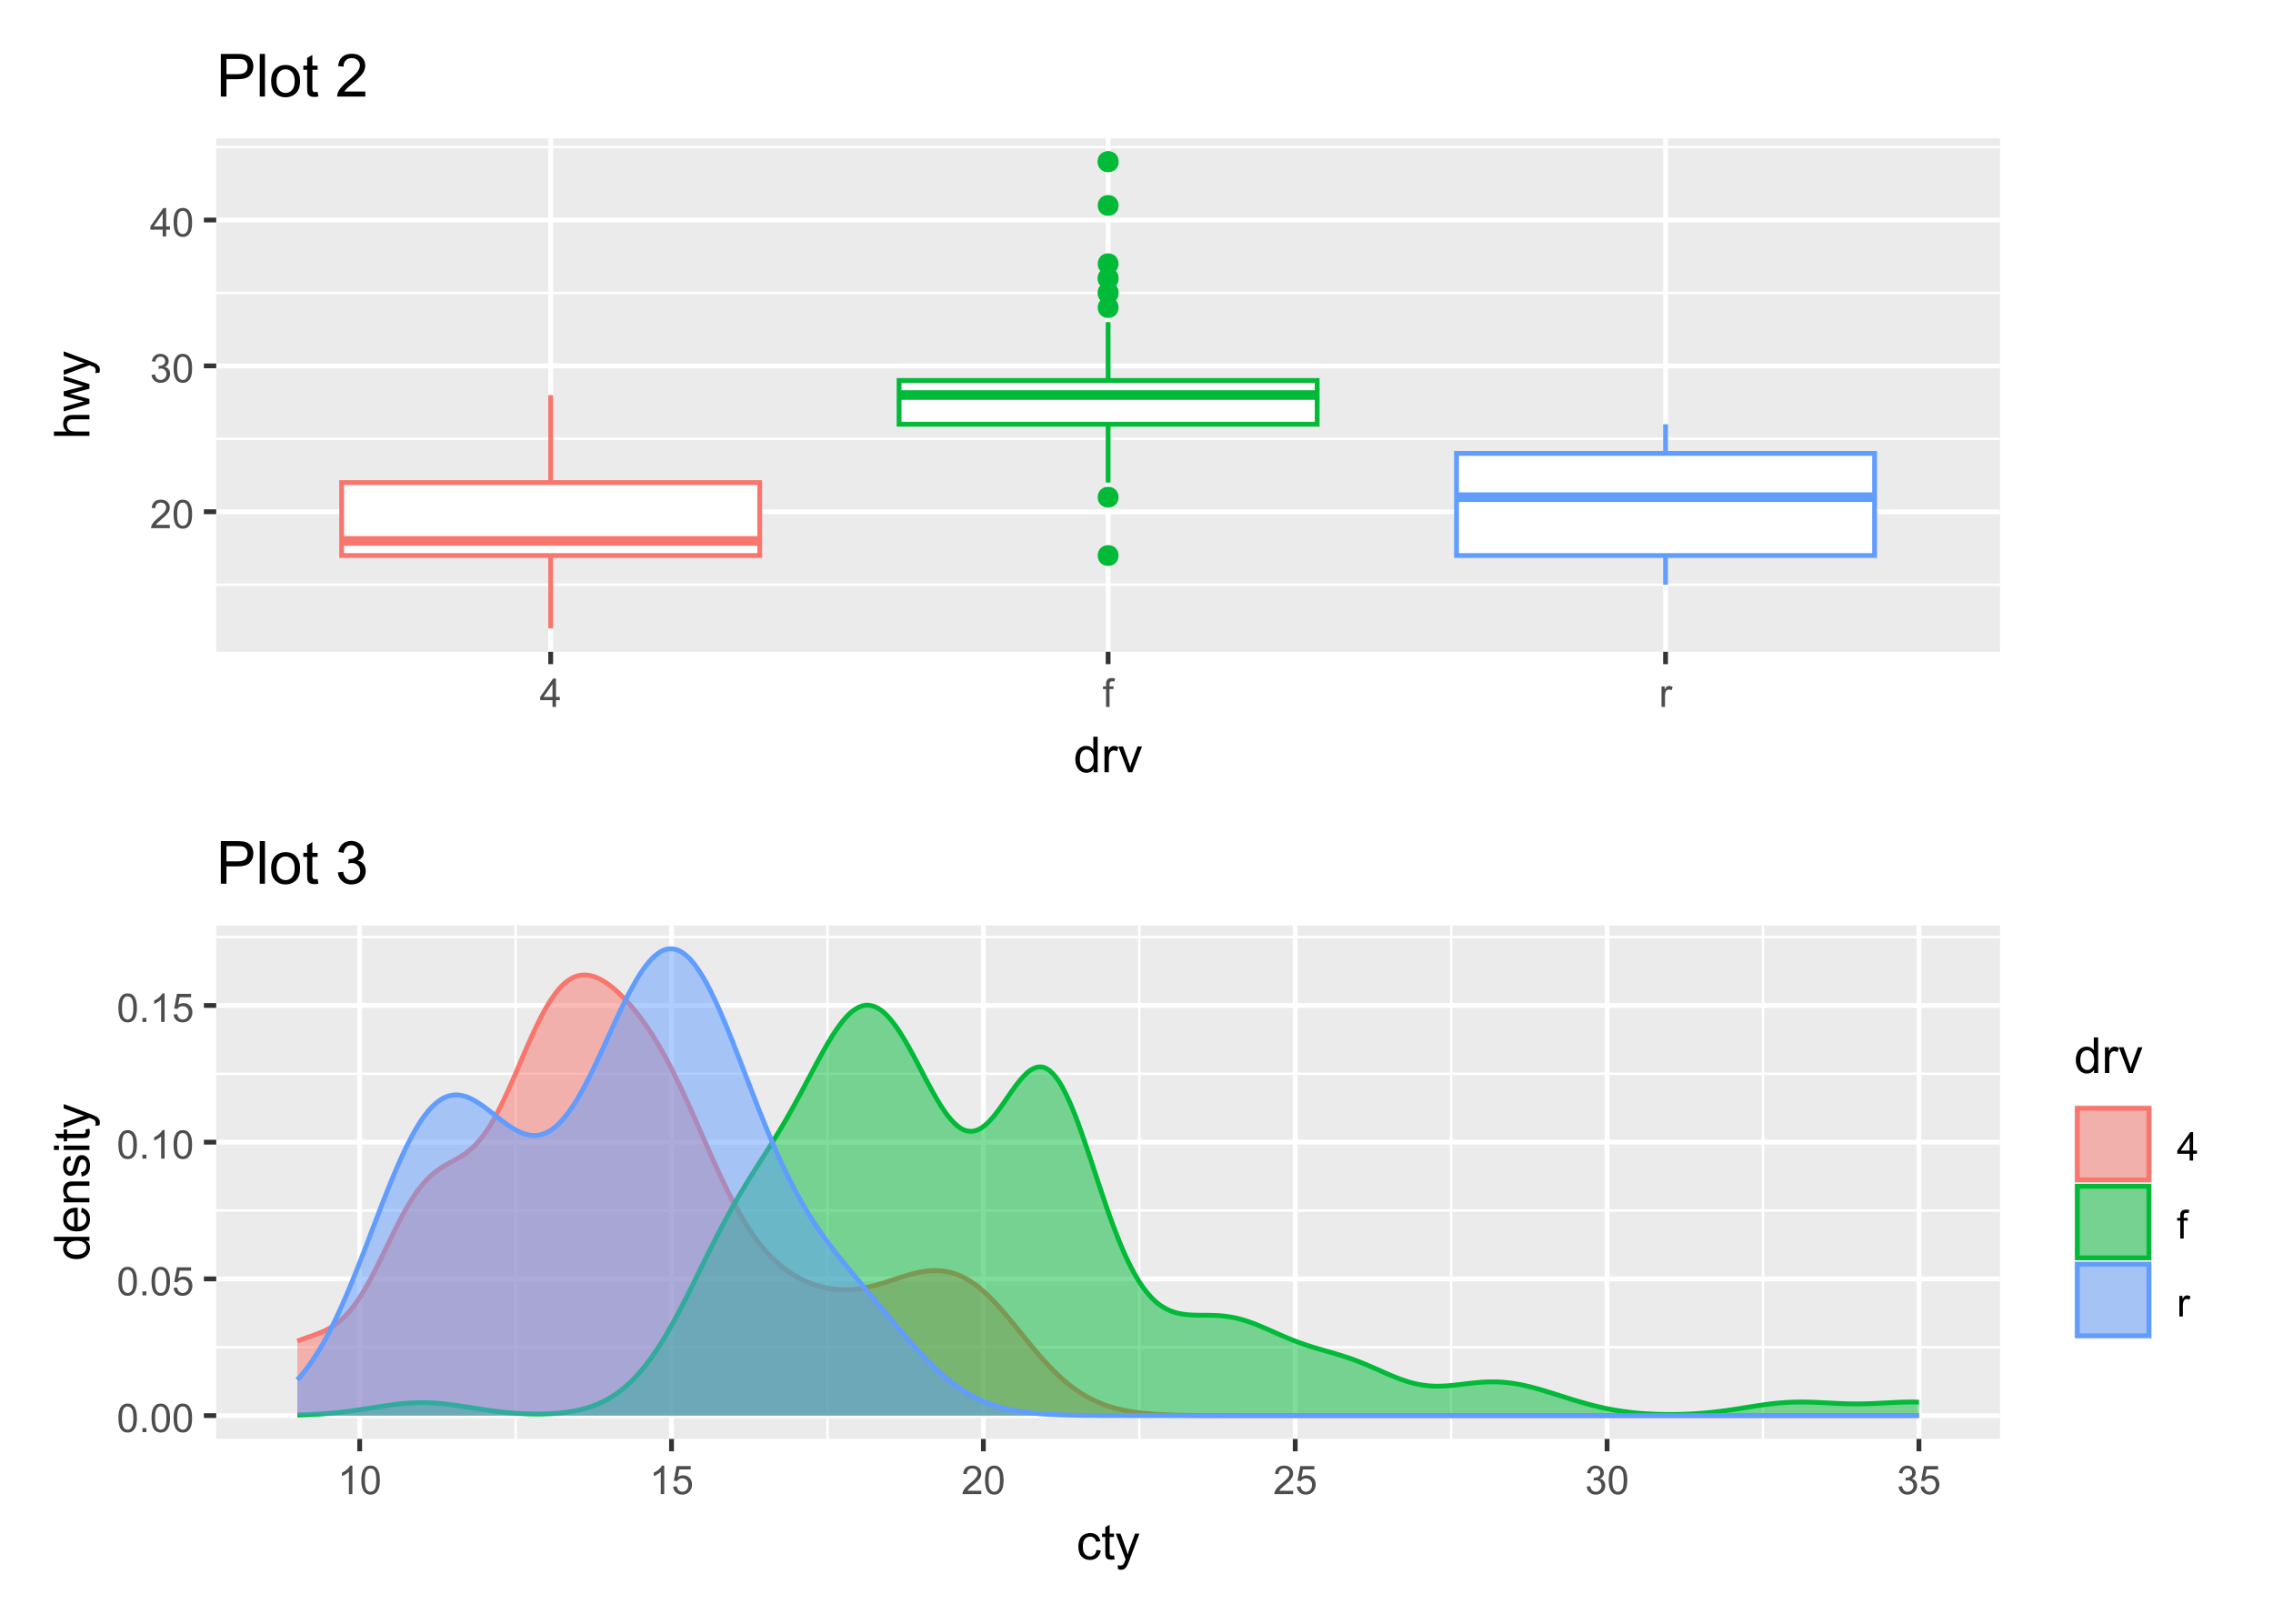 <?xml version="1.0" encoding="UTF-8"?>
<svg xmlns="http://www.w3.org/2000/svg" xmlns:xlink="http://www.w3.org/1999/xlink" width="504" height="360" viewBox="0 0 504 360">
<defs>
<g>
<g id="glyph-0-0">
<path d="M 4.43 -0.742 L 4.43 0 L 0.266 0 C 0.262 -0.188 0.289 -0.367 0.355 -0.539 C 0.461 -0.82 0.633 -1.102 0.867 -1.375 C 1.098 -1.648 1.438 -1.969 1.879 -2.328 C 2.562 -2.891 3.023 -3.336 3.266 -3.664 C 3.508 -3.992 3.625 -4.301 3.625 -4.594 C 3.625 -4.898 3.516 -5.16 3.297 -5.367 C 3.078 -5.578 2.793 -5.684 2.441 -5.684 C 2.066 -5.684 1.77 -5.574 1.547 -5.352 C 1.324 -5.125 1.211 -4.816 1.207 -4.422 L 0.414 -4.504 C 0.469 -5.098 0.672 -5.547 1.027 -5.859 C 1.383 -6.168 1.859 -6.324 2.457 -6.324 C 3.062 -6.324 3.539 -6.156 3.895 -5.824 C 4.246 -5.488 4.422 -5.07 4.422 -4.578 C 4.422 -4.324 4.371 -4.078 4.266 -3.832 C 4.164 -3.59 3.992 -3.332 3.754 -3.062 C 3.516 -2.793 3.117 -2.426 2.562 -1.957 C 2.098 -1.566 1.801 -1.301 1.668 -1.164 C 1.535 -1.023 1.426 -0.883 1.34 -0.742 Z M 4.43 -0.742 "/>
</g>
<g id="glyph-0-1">
<path d="M 0.367 -3.105 C 0.367 -3.852 0.441 -4.449 0.594 -4.906 C 0.75 -5.359 0.977 -5.711 1.277 -5.957 C 1.582 -6.203 1.961 -6.324 2.418 -6.324 C 2.758 -6.324 3.055 -6.258 3.309 -6.121 C 3.562 -5.984 3.773 -5.789 3.941 -5.531 C 4.105 -5.277 4.238 -4.965 4.332 -4.594 C 4.426 -4.227 4.473 -3.73 4.473 -3.105 C 4.473 -2.367 4.398 -1.77 4.246 -1.316 C 4.094 -0.863 3.867 -0.512 3.562 -0.266 C 3.262 -0.016 2.879 0.109 2.418 0.109 C 1.812 0.109 1.336 -0.109 0.988 -0.547 C 0.574 -1.07 0.367 -1.922 0.367 -3.105 M 1.16 -3.105 C 1.16 -2.074 1.281 -1.383 1.523 -1.043 C 1.766 -0.699 2.062 -0.527 2.418 -0.527 C 2.773 -0.527 3.074 -0.699 3.316 -1.043 C 3.559 -1.387 3.68 -2.074 3.68 -3.105 C 3.68 -4.145 3.559 -4.832 3.316 -5.172 C 3.074 -5.516 2.773 -5.684 2.41 -5.684 C 2.055 -5.684 1.773 -5.535 1.559 -5.234 C 1.293 -4.852 1.16 -4.141 1.16 -3.105 Z M 1.16 -3.105 "/>
</g>
<g id="glyph-0-2">
<path d="M 0.371 -1.664 L 1.145 -1.766 C 1.23 -1.328 1.383 -1.012 1.598 -0.82 C 1.809 -0.625 2.07 -0.527 2.375 -0.527 C 2.738 -0.527 3.047 -0.656 3.297 -0.906 C 3.547 -1.16 3.672 -1.473 3.676 -1.844 C 3.672 -2.199 3.559 -2.492 3.324 -2.723 C 3.094 -2.953 2.797 -3.066 2.441 -3.066 C 2.293 -3.066 2.113 -3.039 1.895 -2.98 L 1.98 -3.66 C 2.031 -3.656 2.074 -3.652 2.105 -3.652 C 2.434 -3.652 2.73 -3.738 2.996 -3.91 C 3.258 -4.082 3.391 -4.348 3.391 -4.703 C 3.391 -4.988 3.293 -5.223 3.102 -5.41 C 2.91 -5.598 2.664 -5.688 2.359 -5.688 C 2.059 -5.688 1.809 -5.594 1.605 -5.406 C 1.406 -5.215 1.277 -4.934 1.219 -4.555 L 0.445 -4.691 C 0.543 -5.211 0.758 -5.613 1.09 -5.898 C 1.426 -6.184 1.844 -6.324 2.344 -6.324 C 2.688 -6.324 3.004 -6.25 3.293 -6.105 C 3.582 -5.957 3.801 -5.754 3.957 -5.5 C 4.109 -5.246 4.184 -4.973 4.184 -4.688 C 4.184 -4.414 4.113 -4.168 3.965 -3.945 C 3.82 -3.723 3.605 -3.543 3.316 -3.41 C 3.691 -3.324 3.98 -3.148 4.184 -2.875 C 4.391 -2.605 4.496 -2.266 4.496 -1.859 C 4.496 -1.312 4.293 -0.844 3.895 -0.461 C 3.492 -0.078 2.984 0.113 2.371 0.113 C 1.82 0.113 1.359 -0.055 0.996 -0.383 C 0.629 -0.711 0.422 -1.141 0.371 -1.664 Z M 0.371 -1.664 "/>
</g>
<g id="glyph-0-3">
<path d="M 2.844 0 L 2.844 -1.508 L 0.113 -1.508 L 0.113 -2.219 L 2.988 -6.301 L 3.617 -6.301 L 3.617 -2.219 L 4.469 -2.219 L 4.469 -1.508 L 3.617 -1.508 L 3.617 0 L 2.844 0 M 2.844 -2.219 L 2.844 -5.059 L 0.871 -2.219 Z M 2.844 -2.219 "/>
</g>
<g id="glyph-0-4">
<path d="M 0.766 0 L 0.766 -3.961 L 0.082 -3.961 L 0.082 -4.562 L 0.766 -4.562 L 0.766 -5.047 C 0.766 -5.355 0.793 -5.582 0.848 -5.73 C 0.922 -5.934 1.051 -6.094 1.238 -6.219 C 1.426 -6.344 1.691 -6.406 2.027 -6.406 C 2.246 -6.406 2.488 -6.383 2.75 -6.328 L 2.633 -5.656 C 2.473 -5.684 2.32 -5.699 2.18 -5.699 C 1.945 -5.699 1.777 -5.648 1.68 -5.547 C 1.582 -5.445 1.535 -5.258 1.535 -4.984 L 1.535 -4.562 L 2.422 -4.562 L 2.422 -3.961 L 1.535 -3.961 L 1.535 0 Z M 0.766 0 "/>
</g>
<g id="glyph-0-5">
<path d="M 0.57 0 L 0.57 -4.562 L 1.266 -4.562 L 1.266 -3.871 C 1.445 -4.195 1.609 -4.41 1.758 -4.512 C 1.91 -4.613 2.074 -4.668 2.258 -4.668 C 2.516 -4.668 2.781 -4.582 3.051 -4.418 L 2.785 -3.699 C 2.594 -3.812 2.406 -3.867 2.219 -3.867 C 2.047 -3.867 1.895 -3.816 1.762 -3.715 C 1.629 -3.613 1.531 -3.473 1.473 -3.293 C 1.387 -3.016 1.344 -2.715 1.344 -2.391 L 1.344 0 Z M 0.57 0 "/>
</g>
<g id="glyph-0-6">
<path d="M 0.801 0 L 0.801 -0.883 L 1.68 -0.883 L 1.68 0 Z M 0.801 0 "/>
</g>
<g id="glyph-0-7">
<path d="M 0.367 -1.648 L 1.176 -1.719 C 1.238 -1.324 1.379 -1.027 1.598 -0.828 C 1.816 -0.629 2.078 -0.527 2.391 -0.527 C 2.762 -0.527 3.078 -0.668 3.336 -0.949 C 3.594 -1.23 3.723 -1.602 3.723 -2.066 C 3.723 -2.508 3.598 -2.855 3.348 -3.109 C 3.102 -3.367 2.777 -3.492 2.375 -3.492 C 2.125 -3.492 1.902 -3.438 1.703 -3.324 C 1.5 -3.211 1.344 -3.062 1.23 -2.883 L 0.504 -2.977 L 1.113 -6.215 L 4.246 -6.215 L 4.246 -5.473 L 1.73 -5.473 L 1.391 -3.781 C 1.77 -4.043 2.168 -4.176 2.582 -4.176 C 3.133 -4.176 3.598 -3.984 3.977 -3.605 C 4.352 -3.223 4.543 -2.734 4.543 -2.137 C 4.543 -1.566 4.375 -1.074 4.043 -0.656 C 3.641 -0.148 3.09 0.109 2.391 0.109 C 1.816 0.109 1.348 -0.055 0.984 -0.375 C 0.625 -0.695 0.418 -1.121 0.367 -1.648 Z M 0.367 -1.648 "/>
</g>
<g id="glyph-0-8">
<path d="M 3.277 0 L 2.504 0 L 2.504 -4.93 C 2.32 -4.75 2.074 -4.574 1.773 -4.395 C 1.469 -4.219 1.199 -4.086 0.957 -3.996 L 0.957 -4.742 C 1.391 -4.945 1.77 -5.195 2.094 -5.484 C 2.418 -5.773 2.645 -6.055 2.781 -6.324 L 3.277 -6.324 Z M 3.277 0 "/>
</g>
<g id="glyph-1-0">
<path d="M 4.426 0 L 4.426 -0.719 C 4.062 -0.152 3.531 0.129 2.832 0.129 C 2.375 0.129 1.957 0.004 1.578 -0.246 C 1.195 -0.496 0.898 -0.848 0.691 -1.297 C 0.48 -1.746 0.375 -2.262 0.375 -2.848 C 0.375 -3.414 0.473 -3.934 0.66 -4.395 C 0.852 -4.859 1.137 -5.215 1.516 -5.461 C 1.895 -5.711 2.32 -5.832 2.789 -5.832 C 3.133 -5.832 3.438 -5.762 3.707 -5.617 C 3.977 -5.469 4.191 -5.281 4.359 -5.047 L 4.359 -7.875 L 5.324 -7.875 L 5.324 0 L 4.426 0 M 1.371 -2.848 C 1.371 -2.117 1.523 -1.57 1.832 -1.207 C 2.141 -0.848 2.504 -0.664 2.922 -0.664 C 3.344 -0.664 3.703 -0.84 4 -1.184 C 4.293 -1.531 4.441 -2.059 4.441 -2.766 C 4.441 -3.547 4.293 -4.121 3.992 -4.484 C 3.691 -4.852 3.32 -5.031 2.879 -5.031 C 2.449 -5.031 2.09 -4.855 1.801 -4.508 C 1.516 -4.156 1.371 -3.602 1.371 -2.848 Z M 1.371 -2.848 "/>
</g>
<g id="glyph-1-1">
<path d="M 0.715 0 L 0.715 -5.703 L 1.586 -5.703 L 1.586 -4.84 C 1.805 -5.242 2.012 -5.512 2.199 -5.641 C 2.387 -5.77 2.594 -5.832 2.82 -5.832 C 3.145 -5.832 3.477 -5.73 3.812 -5.523 L 3.48 -4.625 C 3.242 -4.766 3.008 -4.832 2.773 -4.836 C 2.559 -4.832 2.371 -4.77 2.203 -4.645 C 2.035 -4.516 1.914 -4.34 1.844 -4.113 C 1.734 -3.77 1.68 -3.395 1.68 -2.984 L 1.68 0 Z M 0.715 0 "/>
</g>
<g id="glyph-1-2">
<path d="M 2.309 0 L 0.141 -5.703 L 1.16 -5.703 L 2.383 -2.289 C 2.516 -1.918 2.641 -1.535 2.75 -1.141 C 2.836 -1.438 2.957 -1.801 3.109 -2.223 L 4.379 -5.703 L 5.371 -5.703 L 3.211 0 Z M 2.309 0 "/>
</g>
<g id="glyph-1-3">
<path d="M 4.445 -2.09 L 5.398 -1.965 C 5.293 -1.312 5.027 -0.797 4.602 -0.426 C 4.172 -0.055 3.648 0.129 3.023 0.129 C 2.242 0.129 1.617 -0.125 1.141 -0.637 C 0.668 -1.148 0.43 -1.879 0.43 -2.832 C 0.43 -3.445 0.531 -3.984 0.734 -4.445 C 0.941 -4.91 1.25 -5.254 1.668 -5.488 C 2.086 -5.719 2.539 -5.832 3.031 -5.832 C 3.648 -5.832 4.156 -5.676 4.551 -5.363 C 4.941 -5.051 5.195 -4.605 5.305 -4.027 L 4.367 -3.883 C 4.277 -4.266 4.117 -4.555 3.891 -4.75 C 3.664 -4.941 3.391 -5.039 3.066 -5.039 C 2.578 -5.039 2.184 -4.863 1.879 -4.516 C 1.574 -4.164 1.422 -3.613 1.422 -2.859 C 1.422 -2.09 1.57 -1.535 1.863 -1.188 C 2.156 -0.84 2.539 -0.664 3.012 -0.664 C 3.395 -0.664 3.711 -0.781 3.965 -1.016 C 4.219 -1.246 4.379 -1.605 4.445 -2.09 Z M 4.445 -2.09 "/>
</g>
<g id="glyph-1-4">
<path d="M 2.836 -0.863 L 2.977 -0.012 C 2.703 0.047 2.461 0.074 2.246 0.074 C 1.895 0.074 1.621 0.02 1.43 -0.09 C 1.234 -0.203 1.098 -0.348 1.02 -0.527 C 0.941 -0.711 0.902 -1.09 0.902 -1.672 L 0.902 -4.953 L 0.195 -4.953 L 0.195 -5.703 L 0.902 -5.703 L 0.902 -7.117 L 1.863 -7.695 L 1.863 -5.703 L 2.836 -5.703 L 2.836 -4.953 L 1.863 -4.953 L 1.863 -1.617 C 1.863 -1.34 1.879 -1.164 1.914 -1.086 C 1.949 -1.008 2.004 -0.945 2.082 -0.898 C 2.16 -0.852 2.27 -0.828 2.41 -0.828 C 2.52 -0.828 2.66 -0.84 2.836 -0.863 Z M 2.836 -0.863 "/>
</g>
<g id="glyph-1-5">
<path d="M 0.684 2.195 L 0.574 1.289 C 0.785 1.348 0.969 1.375 1.129 1.375 C 1.344 1.375 1.516 1.34 1.645 1.266 C 1.773 1.195 1.879 1.094 1.961 0.969 C 2.02 0.871 2.121 0.629 2.258 0.246 C 2.273 0.195 2.301 0.113 2.344 0.012 L 0.176 -5.703 L 1.219 -5.703 L 2.406 -2.402 C 2.559 -1.98 2.699 -1.543 2.82 -1.078 C 2.93 -1.523 3.062 -1.957 3.219 -2.379 L 4.438 -5.703 L 5.402 -5.703 L 3.234 0.098 C 3 0.723 2.82 1.156 2.691 1.391 C 2.52 1.711 2.32 1.945 2.102 2.094 C 1.879 2.242 1.613 2.316 1.305 2.316 C 1.117 2.316 0.91 2.277 0.684 2.195 Z M 0.684 2.195 "/>
</g>
<g id="glyph-2-0">
<path d="M 0 -0.727 L -7.875 -0.727 L -7.875 -1.691 L -5.047 -1.691 C -5.57 -2.145 -5.832 -2.711 -5.832 -3.398 C -5.832 -3.824 -5.75 -4.188 -5.582 -4.5 C -5.418 -4.812 -5.188 -5.035 -4.895 -5.168 C -4.598 -5.305 -4.172 -5.371 -3.613 -5.371 L 0 -5.371 L 0 -4.406 L -3.613 -4.406 C -4.098 -4.406 -4.449 -4.301 -4.672 -4.09 C -4.891 -3.879 -5 -3.586 -5 -3.203 C -5 -2.914 -4.926 -2.645 -4.777 -2.395 C -4.629 -2.141 -4.426 -1.961 -4.172 -1.852 C -3.918 -1.746 -3.566 -1.691 -3.121 -1.691 L 0 -1.691 Z M 0 -0.727 "/>
</g>
<g id="glyph-2-1">
<path d="M 0 -1.777 L -5.703 -0.031 L -5.703 -1.031 L -2.41 -1.938 L -1.188 -2.277 C -1.246 -2.293 -1.641 -2.391 -2.363 -2.574 L -5.703 -3.48 L -5.703 -4.473 L -2.395 -5.328 L -1.305 -5.613 L -2.406 -5.941 L -5.703 -6.918 L -5.703 -7.859 L 0 -6.074 L 0 -5.07 L -3.414 -4.164 L -4.387 -3.941 L 0 -2.789 Z M 0 -1.777 "/>
</g>
<g id="glyph-2-2">
<path d="M 2.195 -0.684 L 1.289 -0.574 C 1.348 -0.785 1.375 -0.969 1.375 -1.129 C 1.375 -1.344 1.34 -1.516 1.266 -1.645 C 1.195 -1.773 1.094 -1.879 0.969 -1.961 C 0.871 -2.02 0.629 -2.121 0.246 -2.258 C 0.195 -2.273 0.113 -2.301 0.012 -2.344 L -5.703 -0.176 L -5.703 -1.219 L -2.402 -2.406 C -1.98 -2.559 -1.543 -2.699 -1.078 -2.82 C -1.523 -2.93 -1.957 -3.062 -2.379 -3.219 L -5.703 -4.438 L -5.703 -5.402 L 0.098 -3.234 C 0.723 -3 1.156 -2.82 1.391 -2.691 C 1.711 -2.52 1.945 -2.32 2.094 -2.102 C 2.242 -1.879 2.316 -1.613 2.316 -1.305 C 2.316 -1.117 2.277 -0.91 2.195 -0.684 Z M 2.195 -0.684 "/>
</g>
<g id="glyph-2-3">
<path d="M 0 -4.426 L -0.719 -4.426 C -0.152 -4.062 0.129 -3.531 0.129 -2.832 C 0.129 -2.375 0.004 -1.957 -0.246 -1.578 C -0.496 -1.195 -0.848 -0.898 -1.297 -0.691 C -1.746 -0.48 -2.262 -0.375 -2.848 -0.375 C -3.414 -0.375 -3.934 -0.473 -4.395 -0.66 C -4.859 -0.852 -5.215 -1.137 -5.461 -1.516 C -5.711 -1.895 -5.832 -2.32 -5.832 -2.789 C -5.832 -3.133 -5.762 -3.438 -5.617 -3.707 C -5.469 -3.977 -5.281 -4.191 -5.047 -4.359 L -7.875 -4.363 L -7.875 -5.324 L 0 -5.324 L 0 -4.426 M -2.848 -1.371 C -2.117 -1.371 -1.57 -1.523 -1.207 -1.832 C -0.848 -2.141 -0.664 -2.504 -0.664 -2.922 C -0.664 -3.344 -0.84 -3.703 -1.184 -4 C -1.531 -4.293 -2.059 -4.441 -2.766 -4.441 C -3.547 -4.441 -4.121 -4.293 -4.484 -3.992 C -4.852 -3.691 -5.031 -3.32 -5.031 -2.879 C -5.031 -2.449 -4.855 -2.09 -4.508 -1.801 C -4.156 -1.516 -3.602 -1.371 -2.848 -1.371 Z M -2.848 -1.371 "/>
</g>
<g id="glyph-2-4">
<path d="M -1.836 -4.629 L -1.715 -5.629 C -1.129 -5.473 -0.676 -5.18 -0.355 -4.754 C -0.031 -4.328 0.129 -3.781 0.129 -3.121 C 0.129 -2.285 -0.129 -1.625 -0.641 -1.137 C -1.156 -0.648 -1.875 -0.402 -2.805 -0.402 C -3.762 -0.402 -4.508 -0.648 -5.039 -1.145 C -5.566 -1.637 -5.832 -2.277 -5.832 -3.066 C -5.832 -3.828 -5.574 -4.453 -5.055 -4.938 C -4.535 -5.418 -3.805 -5.66 -2.863 -5.66 C -2.805 -5.66 -2.719 -5.66 -2.605 -5.656 L -2.605 -1.402 C -1.977 -1.438 -1.5 -1.613 -1.164 -1.934 C -0.832 -2.254 -0.664 -2.648 -0.664 -3.125 C -0.664 -3.48 -0.758 -3.781 -0.945 -4.035 C -1.133 -4.285 -1.43 -4.484 -1.836 -4.629 M -3.398 -1.457 L -3.398 -4.641 C -3.879 -4.598 -4.238 -4.477 -4.48 -4.273 C -4.852 -3.969 -5.039 -3.566 -5.039 -3.078 C -5.039 -2.633 -4.891 -2.262 -4.594 -1.957 C -4.297 -1.656 -3.898 -1.488 -3.398 -1.457 Z M -3.398 -1.457 "/>
</g>
<g id="glyph-2-5">
<path d="M 0 -0.727 L -5.703 -0.727 L -5.703 -1.594 L -4.895 -1.594 C -5.52 -2.016 -5.832 -2.621 -5.832 -3.41 C -5.832 -3.754 -5.77 -4.07 -5.648 -4.359 C -5.523 -4.648 -5.363 -4.863 -5.16 -5.008 C -4.961 -5.148 -4.723 -5.25 -4.445 -5.305 C -4.27 -5.344 -3.953 -5.359 -3.508 -5.359 L 0 -5.359 L 0 -4.395 L -3.469 -4.395 C -3.863 -4.395 -4.156 -4.355 -4.352 -4.281 C -4.547 -4.207 -4.703 -4.07 -4.82 -3.879 C -4.938 -3.688 -4.996 -3.465 -4.996 -3.207 C -4.996 -2.793 -4.863 -2.438 -4.602 -2.141 C -4.34 -1.84 -3.844 -1.691 -3.117 -1.691 L 0 -1.691 Z M 0 -0.727 "/>
</g>
<g id="glyph-2-6">
<path d="M -1.703 -0.34 L -1.852 -1.293 C -1.469 -1.348 -1.176 -1.496 -0.973 -1.742 C -0.77 -1.988 -0.664 -2.332 -0.664 -2.773 C -0.664 -3.215 -0.758 -3.547 -0.938 -3.758 C -1.117 -3.977 -1.332 -4.082 -1.574 -4.082 C -1.793 -4.082 -1.965 -3.988 -2.09 -3.797 C -2.176 -3.664 -2.285 -3.336 -2.418 -2.809 C -2.598 -2.102 -2.75 -1.609 -2.883 -1.336 C -3.012 -1.062 -3.191 -0.852 -3.426 -0.711 C -3.656 -0.57 -3.91 -0.5 -4.188 -0.5 C -4.445 -0.5 -4.68 -0.559 -4.895 -0.676 C -5.113 -0.789 -5.293 -0.949 -5.438 -1.148 C -5.547 -1.301 -5.641 -1.504 -5.719 -1.766 C -5.793 -2.023 -5.832 -2.301 -5.832 -2.602 C -5.832 -3.047 -5.77 -3.441 -5.641 -3.777 C -5.512 -4.117 -5.336 -4.367 -5.117 -4.527 C -4.895 -4.688 -4.602 -4.801 -4.234 -4.859 L -4.102 -3.914 C -4.398 -3.871 -4.625 -3.75 -4.789 -3.543 C -4.957 -3.336 -5.039 -3.047 -5.039 -2.668 C -5.039 -2.227 -4.965 -1.91 -4.816 -1.719 C -4.672 -1.527 -4.5 -1.434 -4.301 -1.434 C -4.176 -1.434 -4.062 -1.473 -3.965 -1.551 C -3.859 -1.633 -3.773 -1.754 -3.707 -1.922 C -3.672 -2.02 -3.586 -2.305 -3.461 -2.777 C -3.277 -3.461 -3.125 -3.938 -3.012 -4.207 C -2.895 -4.48 -2.727 -4.691 -2.504 -4.844 C -2.281 -5 -2.004 -5.074 -1.676 -5.074 C -1.352 -5.074 -1.051 -4.98 -0.766 -4.793 C -0.48 -4.605 -0.262 -4.336 -0.105 -3.98 C 0.051 -3.625 0.129 -3.223 0.129 -2.777 C 0.129 -2.035 -0.023 -1.473 -0.332 -1.082 C -0.641 -0.695 -1.098 -0.445 -1.703 -0.34 Z M -1.703 -0.34 "/>
</g>
<g id="glyph-2-7">
<path d="M -6.762 -0.73 L -7.875 -0.73 L -7.875 -1.699 L -6.762 -1.699 L -6.762 -0.73 M 0 -0.73 L -5.703 -0.73 L -5.703 -1.699 L 0 -1.695 Z M 0 -0.73 "/>
</g>
<g id="glyph-2-8">
<path d="M -0.863 -2.836 L -0.012 -2.977 C 0.047 -2.703 0.074 -2.461 0.074 -2.246 C 0.074 -1.895 0.02 -1.621 -0.09 -1.43 C -0.203 -1.234 -0.348 -1.098 -0.527 -1.02 C -0.711 -0.941 -1.09 -0.902 -1.672 -0.902 L -4.953 -0.902 L -4.953 -0.195 L -5.703 -0.195 L -5.703 -0.902 L -7.117 -0.902 L -7.695 -1.863 L -5.703 -1.863 L -5.703 -2.836 L -4.953 -2.836 L -4.953 -1.863 L -1.617 -1.863 C -1.34 -1.863 -1.164 -1.879 -1.086 -1.914 C -1.008 -1.949 -0.945 -2.004 -0.898 -2.082 C -0.852 -2.16 -0.828 -2.27 -0.828 -2.41 C -0.828 -2.52 -0.84 -2.66 -0.863 -2.836 Z M -0.863 -2.836 "/>
</g>
<g id="glyph-3-0">
<path d="M 1.02 0 L 1.02 -9.449 L 4.582 -9.449 C 5.211 -9.449 5.688 -9.418 6.02 -9.359 C 6.484 -9.281 6.871 -9.133 7.188 -8.918 C 7.5 -8.699 7.754 -8.395 7.945 -8.004 C 8.137 -7.613 8.23 -7.184 8.23 -6.715 C 8.23 -5.914 7.977 -5.234 7.465 -4.676 C 6.953 -4.121 6.027 -3.84 4.691 -3.84 L 2.27 -3.84 L 2.27 0 L 1.02 0 M 2.27 -4.957 L 4.711 -4.957 C 5.52 -4.957 6.094 -5.105 6.434 -5.406 C 6.773 -5.707 6.941 -6.133 6.941 -6.676 C 6.941 -7.074 6.84 -7.41 6.641 -7.691 C 6.441 -7.973 6.18 -8.16 5.852 -8.25 C 5.641 -8.305 5.254 -8.332 4.688 -8.332 L 2.27 -8.332 Z M 2.27 -4.957 "/>
</g>
<g id="glyph-3-1">
<path d="M 0.844 0 L 0.844 -9.449 L 2.004 -9.449 L 2.004 0 Z M 0.844 0 "/>
</g>
<g id="glyph-3-2">
<path d="M 0.438 -3.422 C 0.438 -4.691 0.789 -5.629 1.496 -6.238 C 2.082 -6.746 2.801 -7 3.648 -7 C 4.59 -7 5.359 -6.691 5.957 -6.074 C 6.551 -5.457 6.852 -4.605 6.852 -3.52 C 6.852 -2.637 6.719 -1.945 6.453 -1.441 C 6.191 -0.938 5.805 -0.543 5.301 -0.266 C 4.797 0.016 4.246 0.156 3.648 0.156 C 2.691 0.156 1.914 -0.152 1.324 -0.766 C 0.734 -1.383 0.438 -2.266 0.438 -3.422 M 1.629 -3.422 C 1.629 -2.547 1.82 -1.891 2.203 -1.453 C 2.586 -1.016 3.066 -0.801 3.648 -0.801 C 4.223 -0.801 4.703 -1.02 5.086 -1.457 C 5.469 -1.895 5.66 -2.562 5.66 -3.461 C 5.66 -4.309 5.465 -4.949 5.082 -5.387 C 4.699 -5.82 4.219 -6.039 3.648 -6.039 C 3.066 -6.039 2.586 -5.82 2.203 -5.387 C 1.82 -4.953 1.629 -4.301 1.629 -3.422 Z M 1.629 -3.422 "/>
</g>
<g id="glyph-3-3">
<path d="M 3.402 -1.039 L 3.57 -0.012 C 3.242 0.055 2.953 0.09 2.695 0.09 C 2.273 0.09 1.945 0.023 1.715 -0.109 C 1.484 -0.242 1.32 -0.418 1.227 -0.637 C 1.129 -0.852 1.082 -1.309 1.082 -2.004 L 1.082 -5.941 L 0.23 -5.941 L 0.23 -6.844 L 1.082 -6.844 L 1.082 -8.539 L 2.238 -9.234 L 2.238 -6.844 L 3.402 -6.844 L 3.402 -5.941 L 2.238 -5.941 L 2.238 -1.941 C 2.238 -1.609 2.258 -1.395 2.297 -1.301 C 2.34 -1.207 2.406 -1.133 2.496 -1.078 C 2.59 -1.02 2.723 -0.992 2.895 -0.992 C 3.023 -0.992 3.191 -1.008 3.402 -1.039 Z M 3.402 -1.039 "/>
</g>
<g id="glyph-3-4">
</g>
<g id="glyph-3-5">
<path d="M 6.645 -1.113 L 6.645 0 L 0.398 0 C 0.391 -0.277 0.438 -0.547 0.535 -0.805 C 0.695 -1.23 0.949 -1.648 1.297 -2.062 C 1.648 -2.477 2.156 -2.953 2.816 -3.492 C 3.844 -4.336 4.539 -5.004 4.898 -5.496 C 5.258 -5.988 5.441 -6.453 5.441 -6.891 C 5.441 -7.352 5.277 -7.738 4.945 -8.055 C 4.617 -8.371 4.188 -8.527 3.66 -8.527 C 3.102 -8.527 2.656 -8.359 2.32 -8.023 C 1.984 -7.688 1.816 -7.227 1.812 -6.633 L 0.617 -6.754 C 0.699 -7.645 1.008 -8.32 1.539 -8.789 C 2.074 -9.254 2.789 -9.488 3.688 -9.488 C 4.594 -9.488 5.312 -9.234 5.84 -8.734 C 6.367 -8.23 6.633 -7.609 6.633 -6.863 C 6.633 -6.484 6.555 -6.113 6.398 -5.75 C 6.246 -5.383 5.988 -5 5.629 -4.594 C 5.27 -4.191 4.676 -3.637 3.84 -2.934 C 3.145 -2.348 2.699 -1.953 2.5 -1.742 C 2.305 -1.535 2.141 -1.324 2.012 -1.113 Z M 6.645 -1.113 "/>
</g>
<g id="glyph-3-6">
<path d="M 0.555 -2.496 L 1.715 -2.648 C 1.848 -1.992 2.074 -1.52 2.395 -1.227 C 2.715 -0.938 3.105 -0.793 3.562 -0.793 C 4.109 -0.793 4.57 -0.98 4.945 -1.359 C 5.324 -1.738 5.512 -2.207 5.512 -2.766 C 5.512 -3.297 5.336 -3.738 4.988 -4.082 C 4.641 -4.43 4.199 -4.602 3.66 -4.602 C 3.441 -4.602 3.168 -4.559 2.844 -4.473 L 2.973 -5.492 C 3.047 -5.484 3.109 -5.477 3.156 -5.477 C 3.652 -5.477 4.098 -5.609 4.492 -5.867 C 4.887 -6.125 5.086 -6.52 5.086 -7.059 C 5.086 -7.484 4.941 -7.836 4.652 -8.113 C 4.367 -8.395 3.992 -8.535 3.539 -8.535 C 3.086 -8.535 2.711 -8.391 2.41 -8.109 C 2.109 -7.824 1.918 -7.398 1.832 -6.832 L 0.672 -7.039 C 0.812 -7.816 1.133 -8.418 1.637 -8.848 C 2.141 -9.273 2.766 -9.488 3.512 -9.488 C 4.027 -9.488 4.504 -9.375 4.938 -9.156 C 5.371 -8.934 5.703 -8.633 5.934 -8.25 C 6.164 -7.867 6.277 -7.461 6.277 -7.031 C 6.277 -6.625 6.168 -6.25 5.949 -5.918 C 5.73 -5.582 5.406 -5.316 4.977 -5.117 C 5.535 -4.988 5.969 -4.723 6.277 -4.316 C 6.586 -3.91 6.742 -3.402 6.742 -2.789 C 6.742 -1.965 6.441 -1.266 5.84 -0.691 C 5.238 -0.121 4.477 0.168 3.559 0.168 C 2.727 0.168 2.039 -0.078 1.492 -0.574 C 0.945 -1.066 0.633 -1.707 0.555 -2.496 Z M 0.555 -2.496 "/>
</g>
</g>
<clipPath id="clip-0">
<path clip-rule="nonzero" d="M 5.48 5.48 L 498.523 5.48 L 498.523 180 L 5.48 180 Z M 5.48 5.48 "/>
</clipPath>
<clipPath id="clip-1">
<path clip-rule="nonzero" d="M 47.945 30.664 L 443.469 30.664 L 443.469 144.508 L 47.945 144.508 Z M 47.945 30.664 "/>
</clipPath>
<clipPath id="clip-2">
<path clip-rule="nonzero" d="M 47.945 129 L 443.469 129 L 443.469 130 L 47.945 130 Z M 47.945 129 "/>
</clipPath>
<clipPath id="clip-3">
<path clip-rule="nonzero" d="M 47.945 97 L 443.469 97 L 443.469 98 L 47.945 98 Z M 47.945 97 "/>
</clipPath>
<clipPath id="clip-4">
<path clip-rule="nonzero" d="M 47.945 64 L 443.469 64 L 443.469 66 L 47.945 66 Z M 47.945 64 "/>
</clipPath>
<clipPath id="clip-5">
<path clip-rule="nonzero" d="M 47.945 32 L 443.469 32 L 443.469 33 L 47.945 33 Z M 47.945 32 "/>
</clipPath>
<clipPath id="clip-6">
<path clip-rule="nonzero" d="M 47.945 112 L 443.469 112 L 443.469 114 L 47.945 114 Z M 47.945 112 "/>
</clipPath>
<clipPath id="clip-7">
<path clip-rule="nonzero" d="M 47.945 80 L 443.469 80 L 443.469 82 L 47.945 82 Z M 47.945 80 "/>
</clipPath>
<clipPath id="clip-8">
<path clip-rule="nonzero" d="M 47.945 48 L 443.469 48 L 443.469 50 L 47.945 50 Z M 47.945 48 "/>
</clipPath>
<clipPath id="clip-9">
<path clip-rule="nonzero" d="M 121 30.664 L 123 30.664 L 123 144.508 L 121 144.508 Z M 121 30.664 "/>
</clipPath>
<clipPath id="clip-10">
<path clip-rule="nonzero" d="M 245 30.664 L 247 30.664 L 247 144.508 L 245 144.508 Z M 245 30.664 "/>
</clipPath>
<clipPath id="clip-11">
<path clip-rule="nonzero" d="M 368 30.664 L 370 30.664 L 370 144.508 L 368 144.508 Z M 368 30.664 "/>
</clipPath>
<clipPath id="clip-12">
<path clip-rule="nonzero" d="M 5.48 180 L 498.523 180 L 498.523 354.52 L 5.48 354.52 Z M 5.48 180 "/>
</clipPath>
<clipPath id="clip-13">
<path clip-rule="nonzero" d="M 47.945 205.188 L 443.469 205.188 L 443.469 319.031 L 47.945 319.031 Z M 47.945 205.188 "/>
</clipPath>
<clipPath id="clip-14">
<path clip-rule="nonzero" d="M 47.945 298 L 443.469 298 L 443.469 299 L 47.945 299 Z M 47.945 298 "/>
</clipPath>
<clipPath id="clip-15">
<path clip-rule="nonzero" d="M 47.945 268 L 443.469 268 L 443.469 269 L 47.945 269 Z M 47.945 268 "/>
</clipPath>
<clipPath id="clip-16">
<path clip-rule="nonzero" d="M 47.945 237 L 443.469 237 L 443.469 239 L 47.945 239 Z M 47.945 237 "/>
</clipPath>
<clipPath id="clip-17">
<path clip-rule="nonzero" d="M 47.945 207 L 443.469 207 L 443.469 209 L 47.945 209 Z M 47.945 207 "/>
</clipPath>
<clipPath id="clip-18">
<path clip-rule="nonzero" d="M 114 205.188 L 115 205.188 L 115 319.031 L 114 319.031 Z M 114 205.188 "/>
</clipPath>
<clipPath id="clip-19">
<path clip-rule="nonzero" d="M 183 205.188 L 184 205.188 L 184 319.031 L 183 319.031 Z M 183 205.188 "/>
</clipPath>
<clipPath id="clip-20">
<path clip-rule="nonzero" d="M 252 205.188 L 253 205.188 L 253 319.031 L 252 319.031 Z M 252 205.188 "/>
</clipPath>
<clipPath id="clip-21">
<path clip-rule="nonzero" d="M 321 205.188 L 323 205.188 L 323 319.031 L 321 319.031 Z M 321 205.188 "/>
</clipPath>
<clipPath id="clip-22">
<path clip-rule="nonzero" d="M 390 205.188 L 392 205.188 L 392 319.031 L 390 319.031 Z M 390 205.188 "/>
</clipPath>
<clipPath id="clip-23">
<path clip-rule="nonzero" d="M 47.945 313 L 443.469 313 L 443.469 315 L 47.945 315 Z M 47.945 313 "/>
</clipPath>
<clipPath id="clip-24">
<path clip-rule="nonzero" d="M 47.945 283 L 443.469 283 L 443.469 285 L 47.945 285 Z M 47.945 283 "/>
</clipPath>
<clipPath id="clip-25">
<path clip-rule="nonzero" d="M 47.945 252 L 443.469 252 L 443.469 254 L 47.945 254 Z M 47.945 252 "/>
</clipPath>
<clipPath id="clip-26">
<path clip-rule="nonzero" d="M 47.945 222 L 443.469 222 L 443.469 224 L 47.945 224 Z M 47.945 222 "/>
</clipPath>
<clipPath id="clip-27">
<path clip-rule="nonzero" d="M 79 205.188 L 81 205.188 L 81 319.031 L 79 319.031 Z M 79 205.188 "/>
</clipPath>
<clipPath id="clip-28">
<path clip-rule="nonzero" d="M 148 205.188 L 150 205.188 L 150 319.031 L 148 319.031 Z M 148 205.188 "/>
</clipPath>
<clipPath id="clip-29">
<path clip-rule="nonzero" d="M 217 205.188 L 219 205.188 L 219 319.031 L 217 319.031 Z M 217 205.188 "/>
</clipPath>
<clipPath id="clip-30">
<path clip-rule="nonzero" d="M 286 205.188 L 288 205.188 L 288 319.031 L 286 319.031 Z M 286 205.188 "/>
</clipPath>
<clipPath id="clip-31">
<path clip-rule="nonzero" d="M 355 205.188 L 357 205.188 L 357 319.031 L 355 319.031 Z M 355 205.188 "/>
</clipPath>
<clipPath id="clip-32">
<path clip-rule="nonzero" d="M 424 205.188 L 427 205.188 L 427 319.031 L 424 319.031 Z M 424 205.188 "/>
</clipPath>
</defs>
<rect x="-50.4" y="-36" width="604.8" height="432" fill="rgb(100%, 100%, 100%)" fill-opacity="1"/>
<rect x="-50.4" y="-36" width="604.8" height="432" fill="rgb(100%, 100%, 100%)" fill-opacity="1"/>
<path fill="none" stroke-width="1.067" stroke-linecap="round" stroke-linejoin="round" stroke="rgb(100%, 100%, 100%)" stroke-opacity="1" stroke-miterlimit="10" d="M 0 360 L 504 360 L 504 0 L 0 0 Z M 0 360 "/>
<g clip-path="url(#clip-0)">
<path fill-rule="nonzero" fill="rgb(100%, 100%, 100%)" fill-opacity="1" stroke-width="1.067" stroke-linecap="round" stroke-linejoin="round" stroke="rgb(100%, 100%, 100%)" stroke-opacity="1" stroke-miterlimit="10" d="M 5.48 180 L 498.523 180 L 498.523 5.48 L 5.48 5.48 Z M 5.48 180 "/>
</g>
<g clip-path="url(#clip-1)">
<path fill-rule="nonzero" fill="rgb(92.157%, 92.157%, 92.157%)" fill-opacity="1" d="M 47.945 144.508 L 443.469 144.508 L 443.469 30.664 L 47.945 30.664 Z M 47.945 144.508 "/>
</g>
<g clip-path="url(#clip-2)">
<path fill="none" stroke-width="0.533" stroke-linecap="butt" stroke-linejoin="round" stroke="rgb(100%, 100%, 100%)" stroke-opacity="1" stroke-miterlimit="10" d="M 47.945 129.633 L 443.469 129.633 "/>
</g>
<g clip-path="url(#clip-3)">
<path fill="none" stroke-width="0.533" stroke-linecap="butt" stroke-linejoin="round" stroke="rgb(100%, 100%, 100%)" stroke-opacity="1" stroke-miterlimit="10" d="M 47.945 97.289 L 443.469 97.289 "/>
</g>
<g clip-path="url(#clip-4)">
<path fill="none" stroke-width="0.533" stroke-linecap="butt" stroke-linejoin="round" stroke="rgb(100%, 100%, 100%)" stroke-opacity="1" stroke-miterlimit="10" d="M 47.945 64.949 L 443.469 64.949 "/>
</g>
<g clip-path="url(#clip-5)">
<path fill="none" stroke-width="0.533" stroke-linecap="butt" stroke-linejoin="round" stroke="rgb(100%, 100%, 100%)" stroke-opacity="1" stroke-miterlimit="10" d="M 47.945 32.605 L 443.469 32.605 "/>
</g>
<g clip-path="url(#clip-6)">
<path fill="none" stroke-width="1.067" stroke-linecap="butt" stroke-linejoin="round" stroke="rgb(100%, 100%, 100%)" stroke-opacity="1" stroke-miterlimit="10" d="M 47.945 113.461 L 443.469 113.461 "/>
</g>
<g clip-path="url(#clip-7)">
<path fill="none" stroke-width="1.067" stroke-linecap="butt" stroke-linejoin="round" stroke="rgb(100%, 100%, 100%)" stroke-opacity="1" stroke-miterlimit="10" d="M 47.945 81.117 L 443.469 81.117 "/>
</g>
<g clip-path="url(#clip-8)">
<path fill="none" stroke-width="1.067" stroke-linecap="butt" stroke-linejoin="round" stroke="rgb(100%, 100%, 100%)" stroke-opacity="1" stroke-miterlimit="10" d="M 47.945 48.777 L 443.469 48.777 "/>
</g>
<g clip-path="url(#clip-9)">
<path fill="none" stroke-width="1.067" stroke-linecap="butt" stroke-linejoin="round" stroke="rgb(100%, 100%, 100%)" stroke-opacity="1" stroke-miterlimit="10" d="M 122.105 144.508 L 122.105 30.664 "/>
</g>
<g clip-path="url(#clip-10)">
<path fill="none" stroke-width="1.067" stroke-linecap="butt" stroke-linejoin="round" stroke="rgb(100%, 100%, 100%)" stroke-opacity="1" stroke-miterlimit="10" d="M 245.707 144.508 L 245.707 30.664 "/>
</g>
<g clip-path="url(#clip-11)">
<path fill="none" stroke-width="1.067" stroke-linecap="butt" stroke-linejoin="round" stroke="rgb(100%, 100%, 100%)" stroke-opacity="1" stroke-miterlimit="10" d="M 369.309 144.508 L 369.309 30.664 "/>
</g>
<path fill="none" stroke-width="1.067" stroke-linecap="butt" stroke-linejoin="round" stroke="rgb(97.255%, 46.275%, 42.745%)" stroke-opacity="1" stroke-miterlimit="10" d="M 122.105 106.992 L 122.105 87.586 "/>
<path fill="none" stroke-width="1.067" stroke-linecap="butt" stroke-linejoin="round" stroke="rgb(97.255%, 46.275%, 42.745%)" stroke-opacity="1" stroke-miterlimit="10" d="M 122.105 123.164 L 122.105 139.336 "/>
<path fill-rule="nonzero" fill="rgb(100%, 100%, 100%)" fill-opacity="1" stroke-width="1.067" stroke-linecap="butt" stroke-linejoin="miter" stroke="rgb(97.255%, 46.275%, 42.745%)" stroke-opacity="1" stroke-miterlimit="10" d="M 75.758 106.992 L 75.758 123.164 L 168.457 123.164 L 168.457 106.992 Z M 75.758 106.992 "/>
<path fill="none" stroke-width="2.134" stroke-linecap="butt" stroke-linejoin="miter" stroke="rgb(97.255%, 46.275%, 42.745%)" stroke-opacity="1" stroke-miterlimit="10" d="M 75.758 119.93 L 168.457 119.93 "/>
<path fill-rule="nonzero" fill="rgb(0%, 72.941%, 21.961%)" fill-opacity="1" stroke-width="0.709" stroke-linecap="round" stroke-linejoin="round" stroke="rgb(0%, 72.941%, 21.961%)" stroke-opacity="1" stroke-miterlimit="10" d="M 247.664 123.164 C 247.664 125.77 243.754 125.77 243.754 123.164 C 243.754 120.559 247.664 120.559 247.664 123.164 "/>
<path fill-rule="nonzero" fill="rgb(0%, 72.941%, 21.961%)" fill-opacity="1" stroke-width="0.709" stroke-linecap="round" stroke-linejoin="round" stroke="rgb(0%, 72.941%, 21.961%)" stroke-opacity="1" stroke-miterlimit="10" d="M 247.664 110.227 C 247.664 112.832 243.754 112.832 243.754 110.227 C 243.754 107.621 247.664 107.621 247.664 110.227 "/>
<path fill-rule="nonzero" fill="rgb(0%, 72.941%, 21.961%)" fill-opacity="1" stroke-width="0.709" stroke-linecap="round" stroke-linejoin="round" stroke="rgb(0%, 72.941%, 21.961%)" stroke-opacity="1" stroke-miterlimit="10" d="M 247.664 68.184 C 247.664 70.789 243.754 70.789 243.754 68.184 C 243.754 65.574 247.664 65.574 247.664 68.184 "/>
<path fill-rule="nonzero" fill="rgb(0%, 72.941%, 21.961%)" fill-opacity="1" stroke-width="0.709" stroke-linecap="round" stroke-linejoin="round" stroke="rgb(0%, 72.941%, 21.961%)" stroke-opacity="1" stroke-miterlimit="10" d="M 247.664 61.715 C 247.664 64.32 243.754 64.32 243.754 61.715 C 243.754 59.105 247.664 59.105 247.664 61.715 "/>
<path fill-rule="nonzero" fill="rgb(0%, 72.941%, 21.961%)" fill-opacity="1" stroke-width="0.709" stroke-linecap="round" stroke-linejoin="round" stroke="rgb(0%, 72.941%, 21.961%)" stroke-opacity="1" stroke-miterlimit="10" d="M 247.664 61.715 C 247.664 64.32 243.754 64.32 243.754 61.715 C 243.754 59.105 247.664 59.105 247.664 61.715 "/>
<path fill-rule="nonzero" fill="rgb(0%, 72.941%, 21.961%)" fill-opacity="1" stroke-width="0.709" stroke-linecap="round" stroke-linejoin="round" stroke="rgb(0%, 72.941%, 21.961%)" stroke-opacity="1" stroke-miterlimit="10" d="M 247.664 64.949 C 247.664 67.555 243.754 67.555 243.754 64.949 C 243.754 62.34 247.664 62.34 247.664 64.949 "/>
<path fill-rule="nonzero" fill="rgb(0%, 72.941%, 21.961%)" fill-opacity="1" stroke-width="0.709" stroke-linecap="round" stroke-linejoin="round" stroke="rgb(0%, 72.941%, 21.961%)" stroke-opacity="1" stroke-miterlimit="10" d="M 247.664 58.48 C 247.664 61.086 243.754 61.086 243.754 58.48 C 243.754 55.871 247.664 55.871 247.664 58.48 "/>
<path fill-rule="nonzero" fill="rgb(0%, 72.941%, 21.961%)" fill-opacity="1" stroke-width="0.709" stroke-linecap="round" stroke-linejoin="round" stroke="rgb(0%, 72.941%, 21.961%)" stroke-opacity="1" stroke-miterlimit="10" d="M 247.664 64.949 C 247.664 67.555 243.754 67.555 243.754 64.949 C 243.754 62.34 247.664 62.34 247.664 64.949 "/>
<path fill-rule="nonzero" fill="rgb(0%, 72.941%, 21.961%)" fill-opacity="1" stroke-width="0.709" stroke-linecap="round" stroke-linejoin="round" stroke="rgb(0%, 72.941%, 21.961%)" stroke-opacity="1" stroke-miterlimit="10" d="M 247.664 35.84 C 247.664 38.445 243.754 38.445 243.754 35.84 C 243.754 33.234 247.664 33.234 247.664 35.84 "/>
<path fill-rule="nonzero" fill="rgb(0%, 72.941%, 21.961%)" fill-opacity="1" stroke-width="0.709" stroke-linecap="round" stroke-linejoin="round" stroke="rgb(0%, 72.941%, 21.961%)" stroke-opacity="1" stroke-miterlimit="10" d="M 247.664 35.84 C 247.664 38.445 243.754 38.445 243.754 35.84 C 243.754 33.234 247.664 33.234 247.664 35.84 "/>
<path fill-rule="nonzero" fill="rgb(0%, 72.941%, 21.961%)" fill-opacity="1" stroke-width="0.709" stroke-linecap="round" stroke-linejoin="round" stroke="rgb(0%, 72.941%, 21.961%)" stroke-opacity="1" stroke-miterlimit="10" d="M 247.664 45.543 C 247.664 48.148 243.754 48.148 243.754 45.543 C 243.754 42.938 247.664 42.938 247.664 45.543 "/>
<path fill="none" stroke-width="1.067" stroke-linecap="butt" stroke-linejoin="round" stroke="rgb(0%, 72.941%, 21.961%)" stroke-opacity="1" stroke-miterlimit="10" d="M 245.707 84.352 L 245.707 71.418 "/>
<path fill="none" stroke-width="1.067" stroke-linecap="butt" stroke-linejoin="round" stroke="rgb(0%, 72.941%, 21.961%)" stroke-opacity="1" stroke-miterlimit="10" d="M 245.707 94.055 L 245.707 106.992 "/>
<path fill-rule="nonzero" fill="rgb(100%, 100%, 100%)" fill-opacity="1" stroke-width="1.067" stroke-linecap="butt" stroke-linejoin="miter" stroke="rgb(0%, 72.941%, 21.961%)" stroke-opacity="1" stroke-miterlimit="10" d="M 199.359 84.352 L 199.359 94.055 L 292.059 94.055 L 292.059 84.352 Z M 199.359 84.352 "/>
<path fill="none" stroke-width="2.134" stroke-linecap="butt" stroke-linejoin="miter" stroke="rgb(0%, 72.941%, 21.961%)" stroke-opacity="1" stroke-miterlimit="10" d="M 199.359 87.586 L 292.059 87.586 "/>
<path fill="none" stroke-width="1.067" stroke-linecap="butt" stroke-linejoin="round" stroke="rgb(38.039%, 61.176%, 100%)" stroke-opacity="1" stroke-miterlimit="10" d="M 369.309 100.523 L 369.309 94.055 "/>
<path fill="none" stroke-width="1.067" stroke-linecap="butt" stroke-linejoin="round" stroke="rgb(38.039%, 61.176%, 100%)" stroke-opacity="1" stroke-miterlimit="10" d="M 369.309 123.164 L 369.309 129.633 "/>
<path fill-rule="nonzero" fill="rgb(100%, 100%, 100%)" fill-opacity="1" stroke-width="1.067" stroke-linecap="butt" stroke-linejoin="miter" stroke="rgb(38.039%, 61.176%, 100%)" stroke-opacity="1" stroke-miterlimit="10" d="M 322.957 100.523 L 322.957 123.164 L 415.66 123.164 L 415.66 100.523 Z M 322.957 100.523 "/>
<path fill="none" stroke-width="2.134" stroke-linecap="butt" stroke-linejoin="miter" stroke="rgb(38.039%, 61.176%, 100%)" stroke-opacity="1" stroke-miterlimit="10" d="M 322.957 110.227 L 415.66 110.227 "/>
<g fill="rgb(30.196%, 30.196%, 30.196%)" fill-opacity="1">
<use xlink:href="#glyph-0-0" x="33.227" y="117.109"/>
<use xlink:href="#glyph-0-1" x="38.121" y="117.109"/>
</g>
<g fill="rgb(30.196%, 30.196%, 30.196%)" fill-opacity="1">
<use xlink:href="#glyph-0-2" x="33.227" y="84.77"/>
<use xlink:href="#glyph-0-1" x="38.121" y="84.77"/>
</g>
<g fill="rgb(30.196%, 30.196%, 30.196%)" fill-opacity="1">
<use xlink:href="#glyph-0-3" x="33.227" y="52.426"/>
<use xlink:href="#glyph-0-1" x="38.121" y="52.426"/>
</g>
<path fill="none" stroke-width="1.067" stroke-linecap="butt" stroke-linejoin="round" stroke="rgb(20%, 20%, 20%)" stroke-opacity="1" stroke-miterlimit="10" d="M 45.207 113.461 L 47.945 113.461 "/>
<path fill="none" stroke-width="1.067" stroke-linecap="butt" stroke-linejoin="round" stroke="rgb(20%, 20%, 20%)" stroke-opacity="1" stroke-miterlimit="10" d="M 45.207 81.117 L 47.945 81.117 "/>
<path fill="none" stroke-width="1.067" stroke-linecap="butt" stroke-linejoin="round" stroke="rgb(20%, 20%, 20%)" stroke-opacity="1" stroke-miterlimit="10" d="M 45.207 48.777 L 47.945 48.777 "/>
<path fill="none" stroke-width="1.067" stroke-linecap="butt" stroke-linejoin="round" stroke="rgb(20%, 20%, 20%)" stroke-opacity="1" stroke-miterlimit="10" d="M 122.105 147.25 L 122.105 144.508 "/>
<path fill="none" stroke-width="1.067" stroke-linecap="butt" stroke-linejoin="round" stroke="rgb(20%, 20%, 20%)" stroke-opacity="1" stroke-miterlimit="10" d="M 245.707 147.25 L 245.707 144.508 "/>
<path fill="none" stroke-width="1.067" stroke-linecap="butt" stroke-linejoin="round" stroke="rgb(20%, 20%, 20%)" stroke-opacity="1" stroke-miterlimit="10" d="M 369.309 147.25 L 369.309 144.508 "/>
<g fill="rgb(30.196%, 30.196%, 30.196%)" fill-opacity="1">
<use xlink:href="#glyph-0-3" x="119.66" y="156.738"/>
</g>
<g fill="rgb(30.196%, 30.196%, 30.196%)" fill-opacity="1">
<use xlink:href="#glyph-0-4" x="244.484" y="156.738"/>
</g>
<g fill="rgb(30.196%, 30.196%, 30.196%)" fill-opacity="1">
<use xlink:href="#glyph-0-5" x="367.844" y="156.738"/>
</g>
<g fill="rgb(0%, 0%, 0%)" fill-opacity="1">
<use xlink:href="#glyph-1-0" x="238.066" y="171.207"/>
<use xlink:href="#glyph-1-1" x="244.184" y="171.207"/>
<use xlink:href="#glyph-1-2" x="247.847" y="171.207"/>
</g>
<g fill="rgb(0%, 0%, 0%)" fill-opacity="1">
<use xlink:href="#glyph-2-0" x="19.832" y="97.367"/>
<use xlink:href="#glyph-2-1" x="19.832" y="91.25"/>
<use xlink:href="#glyph-2-2" x="19.832" y="83.306"/>
</g>
<g fill="rgb(0%, 0%, 0%)" fill-opacity="1">
<use xlink:href="#glyph-3-0" x="47.945" y="21.406"/>
<use xlink:href="#glyph-3-1" x="56.75" y="21.406"/>
<use xlink:href="#glyph-3-2" x="59.682" y="21.406"/>
<use xlink:href="#glyph-3-3" x="67.023" y="21.406"/>
<use xlink:href="#glyph-3-4" x="70.691" y="21.406"/>
<use xlink:href="#glyph-3-5" x="74.358" y="21.406"/>
</g>
<g clip-path="url(#clip-12)">
<path fill-rule="nonzero" fill="rgb(100%, 100%, 100%)" fill-opacity="1" stroke-width="1.067" stroke-linecap="round" stroke-linejoin="round" stroke="rgb(100%, 100%, 100%)" stroke-opacity="1" stroke-miterlimit="10" d="M 5.48 354.52 L 498.523 354.52 L 498.523 180 L 5.48 180 Z M 5.48 354.52 "/>
</g>
<g clip-path="url(#clip-13)">
<path fill-rule="nonzero" fill="rgb(92.157%, 92.157%, 92.157%)" fill-opacity="1" d="M 47.945 319.031 L 443.469 319.031 L 443.469 205.188 L 47.945 205.188 Z M 47.945 319.031 "/>
</g>
<g clip-path="url(#clip-14)">
<path fill="none" stroke-width="0.533" stroke-linecap="butt" stroke-linejoin="round" stroke="rgb(100%, 100%, 100%)" stroke-opacity="1" stroke-miterlimit="10" d="M 47.945 298.699 L 443.469 298.699 "/>
</g>
<g clip-path="url(#clip-15)">
<path fill="none" stroke-width="0.533" stroke-linecap="butt" stroke-linejoin="round" stroke="rgb(100%, 100%, 100%)" stroke-opacity="1" stroke-miterlimit="10" d="M 47.945 268.387 L 443.469 268.387 "/>
</g>
<g clip-path="url(#clip-16)">
<path fill="none" stroke-width="0.533" stroke-linecap="butt" stroke-linejoin="round" stroke="rgb(100%, 100%, 100%)" stroke-opacity="1" stroke-miterlimit="10" d="M 47.945 238.074 L 443.469 238.074 "/>
</g>
<g clip-path="url(#clip-17)">
<path fill="none" stroke-width="0.533" stroke-linecap="butt" stroke-linejoin="round" stroke="rgb(100%, 100%, 100%)" stroke-opacity="1" stroke-miterlimit="10" d="M 47.945 207.766 L 443.469 207.766 "/>
</g>
<g clip-path="url(#clip-18)">
<path fill="none" stroke-width="0.533" stroke-linecap="butt" stroke-linejoin="round" stroke="rgb(100%, 100%, 100%)" stroke-opacity="1" stroke-miterlimit="10" d="M 114.328 319.031 L 114.328 205.188 "/>
</g>
<g clip-path="url(#clip-19)">
<path fill="none" stroke-width="0.533" stroke-linecap="butt" stroke-linejoin="round" stroke="rgb(100%, 100%, 100%)" stroke-opacity="1" stroke-miterlimit="10" d="M 183.477 319.031 L 183.477 205.188 "/>
</g>
<g clip-path="url(#clip-20)">
<path fill="none" stroke-width="0.533" stroke-linecap="butt" stroke-linejoin="round" stroke="rgb(100%, 100%, 100%)" stroke-opacity="1" stroke-miterlimit="10" d="M 252.621 319.031 L 252.621 205.188 "/>
</g>
<g clip-path="url(#clip-21)">
<path fill="none" stroke-width="0.533" stroke-linecap="butt" stroke-linejoin="round" stroke="rgb(100%, 100%, 100%)" stroke-opacity="1" stroke-miterlimit="10" d="M 321.77 319.031 L 321.77 205.188 "/>
</g>
<g clip-path="url(#clip-22)">
<path fill="none" stroke-width="0.533" stroke-linecap="butt" stroke-linejoin="round" stroke="rgb(100%, 100%, 100%)" stroke-opacity="1" stroke-miterlimit="10" d="M 390.918 319.031 L 390.918 205.188 "/>
</g>
<g clip-path="url(#clip-23)">
<path fill="none" stroke-width="1.067" stroke-linecap="butt" stroke-linejoin="round" stroke="rgb(100%, 100%, 100%)" stroke-opacity="1" stroke-miterlimit="10" d="M 47.945 313.855 L 443.469 313.855 "/>
</g>
<g clip-path="url(#clip-24)">
<path fill="none" stroke-width="1.067" stroke-linecap="butt" stroke-linejoin="round" stroke="rgb(100%, 100%, 100%)" stroke-opacity="1" stroke-miterlimit="10" d="M 47.945 283.543 L 443.469 283.543 "/>
</g>
<g clip-path="url(#clip-25)">
<path fill="none" stroke-width="1.067" stroke-linecap="butt" stroke-linejoin="round" stroke="rgb(100%, 100%, 100%)" stroke-opacity="1" stroke-miterlimit="10" d="M 47.945 253.23 L 443.469 253.23 "/>
</g>
<g clip-path="url(#clip-26)">
<path fill="none" stroke-width="1.067" stroke-linecap="butt" stroke-linejoin="round" stroke="rgb(100%, 100%, 100%)" stroke-opacity="1" stroke-miterlimit="10" d="M 47.945 222.922 L 443.469 222.922 "/>
</g>
<g clip-path="url(#clip-27)">
<path fill="none" stroke-width="1.067" stroke-linecap="butt" stroke-linejoin="round" stroke="rgb(100%, 100%, 100%)" stroke-opacity="1" stroke-miterlimit="10" d="M 79.754 319.031 L 79.754 205.188 "/>
</g>
<g clip-path="url(#clip-28)">
<path fill="none" stroke-width="1.067" stroke-linecap="butt" stroke-linejoin="round" stroke="rgb(100%, 100%, 100%)" stroke-opacity="1" stroke-miterlimit="10" d="M 148.902 319.031 L 148.902 205.188 "/>
</g>
<g clip-path="url(#clip-29)">
<path fill="none" stroke-width="1.067" stroke-linecap="butt" stroke-linejoin="round" stroke="rgb(100%, 100%, 100%)" stroke-opacity="1" stroke-miterlimit="10" d="M 218.051 319.031 L 218.051 205.188 "/>
</g>
<g clip-path="url(#clip-30)">
<path fill="none" stroke-width="1.067" stroke-linecap="butt" stroke-linejoin="round" stroke="rgb(100%, 100%, 100%)" stroke-opacity="1" stroke-miterlimit="10" d="M 287.195 319.031 L 287.195 205.188 "/>
</g>
<g clip-path="url(#clip-31)">
<path fill="none" stroke-width="1.067" stroke-linecap="butt" stroke-linejoin="round" stroke="rgb(100%, 100%, 100%)" stroke-opacity="1" stroke-miterlimit="10" d="M 356.344 319.031 L 356.344 205.188 "/>
</g>
<g clip-path="url(#clip-32)">
<path fill="none" stroke-width="1.067" stroke-linecap="butt" stroke-linejoin="round" stroke="rgb(100%, 100%, 100%)" stroke-opacity="1" stroke-miterlimit="10" d="M 425.492 319.031 L 425.492 205.188 "/>
</g>
<path fill-rule="nonzero" fill="rgb(97.255%, 46.275%, 42.745%)" fill-opacity="0.502" d="M 65.926 297.355 L 66.629 297.074 L 67.332 296.812 L 68.035 296.562 L 69.441 296.07 L 70.148 295.816 L 70.852 295.543 L 71.555 295.246 L 72.258 294.914 L 72.961 294.543 L 73.664 294.129 L 74.367 293.66 L 75.07 293.121 L 75.777 292.512 L 76.48 291.836 L 77.184 291.09 L 77.887 290.266 L 78.59 289.348 L 79.293 288.352 L 79.996 287.285 L 80.703 286.148 L 81.406 284.945 L 82.109 283.664 L 82.812 282.336 L 83.516 280.961 L 84.219 279.555 L 84.922 278.121 L 85.629 276.672 L 86.332 275.223 L 87.035 273.785 L 87.738 272.367 L 88.441 270.977 L 89.145 269.641 L 89.848 268.359 L 90.551 267.137 L 91.258 265.98 L 91.961 264.895 L 92.664 263.902 L 93.367 262.992 L 94.07 262.156 L 94.773 261.398 L 95.477 260.711 L 96.184 260.105 L 96.887 259.562 L 97.59 259.074 L 98.293 258.625 L 98.996 258.211 L 99.699 257.82 L 101.105 257.047 L 101.812 256.637 L 102.516 256.203 L 103.219 255.727 L 103.922 255.184 L 104.625 254.582 L 105.328 253.91 L 106.031 253.164 L 106.738 252.324 L 107.441 251.387 L 108.145 250.359 L 108.848 249.246 L 109.551 248.047 L 110.254 246.762 L 110.957 245.383 L 111.664 243.938 L 112.367 242.434 L 113.07 240.883 L 113.773 239.285 L 114.477 237.656 L 115.18 236.012 L 115.883 234.371 L 116.586 232.738 L 117.293 231.129 L 117.996 229.566 L 118.699 228.051 L 119.402 226.598 L 120.105 225.207 L 120.809 223.895 L 121.512 222.695 L 122.219 221.582 L 122.922 220.566 L 123.625 219.648 L 124.328 218.832 L 125.031 218.148 L 125.734 217.566 L 126.438 217.086 L 127.141 216.703 L 127.848 216.414 L 128.551 216.25 L 129.254 216.168 L 129.957 216.172 L 130.66 216.254 L 131.363 216.41 L 132.066 216.656 L 132.773 216.965 L 133.477 217.332 L 134.18 217.754 L 134.883 218.227 L 135.586 218.762 L 136.289 219.344 L 136.992 219.969 L 137.699 220.633 L 138.402 221.336 L 139.105 222.09 L 139.809 222.883 L 140.512 223.715 L 141.215 224.586 L 141.918 225.496 L 142.621 226.453 L 143.328 227.457 L 144.031 228.504 L 144.734 229.59 L 145.438 230.719 L 146.141 231.902 L 146.844 233.133 L 147.547 234.406 L 148.254 235.719 L 148.957 237.074 L 149.66 238.477 L 150.363 239.922 L 151.066 241.398 L 151.77 242.906 L 152.473 244.441 L 153.176 246 L 153.883 247.582 L 154.586 249.176 L 155.289 250.773 L 155.992 252.379 L 156.695 253.98 L 157.398 255.566 L 158.102 257.141 L 158.809 258.695 L 159.512 260.227 L 160.215 261.723 L 160.918 263.18 L 161.621 264.598 L 162.324 265.977 L 163.027 267.309 L 163.734 268.59 L 164.438 269.812 L 165.141 270.984 L 165.844 272.105 L 166.547 273.176 L 167.25 274.191 L 167.953 275.141 L 168.656 276.039 L 169.363 276.891 L 170.066 277.695 L 170.77 278.449 L 171.473 279.145 L 172.176 279.801 L 172.879 280.414 L 173.582 280.988 L 174.289 281.527 L 174.992 282.02 L 175.695 282.477 L 176.398 282.906 L 177.102 283.301 L 177.805 283.672 L 178.508 284 L 179.211 284.309 L 179.918 284.586 L 180.621 284.84 L 181.324 285.07 L 182.027 285.27 L 182.73 285.441 L 183.434 285.594 L 184.137 285.719 L 184.844 285.82 L 185.547 285.895 L 186.25 285.945 L 186.953 285.969 L 187.656 285.973 L 188.359 285.953 L 189.062 285.906 L 189.77 285.836 L 190.473 285.746 L 191.176 285.637 L 191.879 285.504 L 192.582 285.355 L 193.285 285.184 L 193.988 285 L 194.691 284.805 L 195.398 284.598 L 196.102 284.379 L 196.805 284.152 L 198.211 283.691 L 198.914 283.457 L 199.617 283.23 L 200.324 283.008 L 201.027 282.793 L 201.73 282.59 L 202.434 282.398 L 203.137 282.227 L 203.84 282.078 L 204.543 281.945 L 205.246 281.84 L 205.953 281.758 L 206.656 281.707 L 207.359 281.695 L 208.062 281.711 L 208.766 281.762 L 209.469 281.848 L 210.172 281.969 L 210.879 282.141 L 211.582 282.352 L 212.285 282.602 L 212.988 282.895 L 213.691 283.227 L 214.395 283.613 L 215.098 284.039 L 215.805 284.508 L 216.508 285.016 L 217.211 285.566 L 217.914 286.164 L 218.617 286.797 L 219.32 287.465 L 220.023 288.168 L 220.727 288.898 L 221.434 289.668 L 222.137 290.457 L 222.84 291.27 L 223.543 292.102 L 224.246 292.945 L 224.949 293.805 L 225.652 294.672 L 226.359 295.539 L 227.062 296.41 L 227.766 297.277 L 228.469 298.133 L 229.172 298.98 L 229.875 299.812 L 230.578 300.633 L 231.281 301.434 L 231.988 302.207 L 232.691 302.957 L 233.395 303.684 L 234.098 304.383 L 234.801 305.055 L 235.504 305.695 L 236.207 306.305 L 236.914 306.883 L 237.617 307.434 L 238.32 307.957 L 239.023 308.445 L 239.727 308.906 L 240.43 309.336 L 241.133 309.738 L 241.84 310.117 L 242.543 310.465 L 243.246 310.785 L 243.949 311.086 L 244.652 311.359 L 245.355 311.617 L 246.059 311.848 L 246.762 312.059 L 247.469 312.254 L 248.172 312.434 L 248.875 312.594 L 249.578 312.742 L 250.281 312.871 L 250.984 312.988 L 251.688 313.094 L 252.395 313.191 L 253.098 313.277 L 253.801 313.352 L 254.504 313.418 L 255.207 313.477 L 255.91 313.531 L 256.613 313.578 L 257.316 313.617 L 258.023 313.652 L 258.727 313.684 L 260.133 313.73 L 261.539 313.77 L 262.242 313.781 L 262.949 313.793 L 263.652 313.805 L 265.762 313.828 L 267.168 313.836 L 267.875 313.84 L 268.578 313.844 L 269.281 313.844 L 269.984 313.848 L 270.688 313.848 L 271.391 313.852 L 274.91 313.852 L 275.613 313.855 L 425.492 313.855 L 65.926 313.855 Z M 65.926 297.355 "/>
<path fill="none" stroke-width="1.067" stroke-linecap="butt" stroke-linejoin="round" stroke="rgb(97.255%, 46.275%, 42.745%)" stroke-opacity="1" stroke-miterlimit="10" d="M 65.926 297.355 L 66.629 297.074 L 67.332 296.812 L 68.035 296.562 L 69.441 296.07 L 70.148 295.816 L 70.852 295.543 L 71.555 295.246 L 72.258 294.914 L 72.961 294.543 L 73.664 294.129 L 74.367 293.66 L 75.07 293.121 L 75.777 292.512 L 76.48 291.836 L 77.184 291.09 L 77.887 290.266 L 78.59 289.348 L 79.293 288.352 L 79.996 287.285 L 80.703 286.148 L 81.406 284.945 L 82.109 283.664 L 82.812 282.336 L 83.516 280.961 L 84.219 279.555 L 84.922 278.121 L 85.629 276.672 L 86.332 275.223 L 87.035 273.785 L 87.738 272.367 L 88.441 270.977 L 89.145 269.641 L 89.848 268.359 L 90.551 267.137 L 91.258 265.98 L 91.961 264.895 L 92.664 263.902 L 93.367 262.992 L 94.07 262.156 L 94.773 261.398 L 95.477 260.711 L 96.184 260.105 L 96.887 259.562 L 97.59 259.074 L 98.293 258.625 L 98.996 258.211 L 99.699 257.82 L 101.105 257.047 L 101.812 256.637 L 102.516 256.203 L 103.219 255.727 L 103.922 255.184 L 104.625 254.582 L 105.328 253.91 L 106.031 253.164 L 106.738 252.324 L 107.441 251.387 L 108.145 250.359 L 108.848 249.246 L 109.551 248.047 L 110.254 246.762 L 110.957 245.383 L 111.664 243.938 L 112.367 242.434 L 113.07 240.883 L 113.773 239.285 L 114.477 237.656 L 115.18 236.012 L 115.883 234.371 L 116.586 232.738 L 117.293 231.129 L 117.996 229.566 L 118.699 228.051 L 119.402 226.598 L 120.105 225.207 L 120.809 223.895 L 121.512 222.695 L 122.219 221.582 L 122.922 220.566 L 123.625 219.648 L 124.328 218.832 L 125.031 218.148 L 125.734 217.566 L 126.438 217.086 L 127.141 216.703 L 127.848 216.414 L 128.551 216.25 L 129.254 216.168 L 129.957 216.172 L 130.66 216.254 L 131.363 216.41 L 132.066 216.656 L 132.773 216.965 L 133.477 217.332 L 134.18 217.754 L 134.883 218.227 L 135.586 218.762 L 136.289 219.344 L 136.992 219.969 L 137.699 220.633 L 138.402 221.336 L 139.105 222.09 L 139.809 222.883 L 140.512 223.715 L 141.215 224.586 L 141.918 225.496 L 142.621 226.453 L 143.328 227.457 L 144.031 228.504 L 144.734 229.59 L 145.438 230.719 L 146.141 231.902 L 146.844 233.133 L 147.547 234.406 L 148.254 235.719 L 148.957 237.074 L 149.66 238.477 L 150.363 239.922 L 151.066 241.398 L 151.77 242.906 L 152.473 244.441 L 153.176 246 L 153.883 247.582 L 154.586 249.176 L 155.289 250.773 L 155.992 252.379 L 156.695 253.98 L 157.398 255.566 L 158.102 257.141 L 158.809 258.695 L 159.512 260.227 L 160.215 261.723 L 160.918 263.18 L 161.621 264.598 L 162.324 265.977 L 163.027 267.309 L 163.734 268.59 L 164.438 269.812 L 165.141 270.984 L 165.844 272.105 L 166.547 273.176 L 167.25 274.191 L 167.953 275.141 L 168.656 276.039 L 169.363 276.891 L 170.066 277.695 L 170.77 278.449 L 171.473 279.145 L 172.176 279.801 L 172.879 280.414 L 173.582 280.988 L 174.289 281.527 L 174.992 282.02 L 175.695 282.477 L 176.398 282.906 L 177.102 283.301 L 177.805 283.672 L 178.508 284 L 179.211 284.309 L 179.918 284.586 L 180.621 284.84 L 181.324 285.07 L 182.027 285.27 L 182.73 285.441 L 183.434 285.594 L 184.137 285.719 L 184.844 285.82 L 185.547 285.895 L 186.25 285.945 L 186.953 285.969 L 187.656 285.973 L 188.359 285.953 L 189.062 285.906 L 189.77 285.836 L 190.473 285.746 L 191.176 285.637 L 191.879 285.504 L 192.582 285.355 L 193.285 285.184 L 193.988 285 L 194.691 284.805 L 195.398 284.598 L 196.102 284.379 L 196.805 284.152 L 198.211 283.691 L 198.914 283.457 L 199.617 283.23 L 200.324 283.008 L 201.027 282.793 L 201.73 282.59 L 202.434 282.398 L 203.137 282.227 L 203.84 282.078 L 204.543 281.945 L 205.246 281.84 L 205.953 281.758 L 206.656 281.707 L 207.359 281.695 L 208.062 281.711 L 208.766 281.762 L 209.469 281.848 L 210.172 281.969 L 210.879 282.141 L 211.582 282.352 L 212.285 282.602 L 212.988 282.895 L 213.691 283.227 L 214.395 283.613 L 215.098 284.039 L 215.805 284.508 L 216.508 285.016 L 217.211 285.566 L 217.914 286.164 L 218.617 286.797 L 219.32 287.465 L 220.023 288.168 L 220.727 288.898 L 221.434 289.668 L 222.137 290.457 L 222.84 291.27 L 223.543 292.102 L 224.246 292.945 L 224.949 293.805 L 225.652 294.672 L 226.359 295.539 L 227.062 296.41 L 227.766 297.277 L 228.469 298.133 L 229.172 298.98 L 229.875 299.812 L 230.578 300.633 L 231.281 301.434 L 231.988 302.207 L 232.691 302.957 L 233.395 303.684 L 234.098 304.383 L 234.801 305.055 L 235.504 305.695 L 236.207 306.305 L 236.914 306.883 L 237.617 307.434 L 238.32 307.957 L 239.023 308.445 L 239.727 308.906 L 240.43 309.336 L 241.133 309.738 L 241.84 310.117 L 242.543 310.465 L 243.246 310.785 L 243.949 311.086 L 244.652 311.359 L 245.355 311.617 L 246.059 311.848 L 246.762 312.059 L 247.469 312.254 L 248.172 312.434 L 248.875 312.594 L 249.578 312.742 L 250.281 312.871 L 250.984 312.988 L 251.688 313.094 L 252.395 313.191 L 253.098 313.277 L 253.801 313.352 L 254.504 313.418 L 255.207 313.477 L 255.91 313.531 L 256.613 313.578 L 257.316 313.617 L 258.023 313.652 L 258.727 313.684 L 260.133 313.73 L 261.539 313.77 L 262.242 313.781 L 262.949 313.793 L 263.652 313.805 L 265.762 313.828 L 267.168 313.836 L 267.875 313.84 L 268.578 313.844 L 269.281 313.844 L 269.984 313.848 L 270.688 313.848 L 271.391 313.852 L 274.91 313.852 L 275.613 313.855 L 425.492 313.855 "/>
<path fill-rule="nonzero" fill="rgb(0%, 72.941%, 21.961%)" fill-opacity="0.502" d="M 65.926 313.734 L 66.629 313.715 L 67.332 313.691 L 68.035 313.664 L 68.738 313.633 L 69.441 313.598 L 70.148 313.562 L 70.852 313.52 L 71.555 313.473 L 72.961 313.363 L 73.664 313.301 L 74.367 313.234 L 75.07 313.16 L 75.777 313.082 L 76.48 313 L 77.184 312.914 L 77.887 312.82 L 78.59 312.723 L 79.996 312.52 L 80.703 312.41 L 82.109 312.191 L 82.812 312.078 L 83.516 311.969 L 84.219 311.855 L 84.922 311.75 L 85.629 311.645 L 86.332 311.543 L 87.035 311.449 L 87.738 311.359 L 88.441 311.277 L 89.145 311.207 L 89.848 311.145 L 90.551 311.09 L 91.258 311.043 L 91.961 311.012 L 92.664 310.992 L 93.367 310.98 L 94.07 310.984 L 94.773 310.996 L 95.477 311.023 L 96.184 311.059 L 96.887 311.109 L 97.59 311.164 L 98.293 311.234 L 98.996 311.309 L 99.699 311.395 L 100.402 311.484 L 101.105 311.582 L 101.812 311.684 L 102.516 311.789 L 103.922 312.008 L 104.625 312.121 L 106.031 312.34 L 106.738 312.449 L 107.441 312.555 L 108.145 312.656 L 108.848 312.754 L 109.551 312.848 L 110.254 312.938 L 110.957 313.02 L 111.664 313.094 L 112.367 313.168 L 113.07 313.23 L 113.773 313.289 L 114.477 313.34 L 115.18 313.387 L 115.883 313.426 L 116.586 313.457 L 117.293 313.48 L 117.996 313.496 L 118.699 313.504 L 119.402 313.508 L 120.105 313.5 L 120.809 313.484 L 121.512 313.461 L 122.219 313.43 L 122.922 313.387 L 123.625 313.332 L 124.328 313.266 L 125.031 313.188 L 125.734 313.098 L 126.438 312.992 L 127.141 312.871 L 127.848 312.734 L 128.551 312.578 L 129.254 312.402 L 129.957 312.211 L 130.66 311.996 L 131.363 311.754 L 132.066 311.484 L 132.773 311.191 L 133.477 310.871 L 134.18 310.523 L 134.883 310.137 L 135.586 309.719 L 136.289 309.266 L 136.992 308.777 L 137.699 308.25 L 138.402 307.684 L 139.105 307.07 L 139.809 306.414 L 140.512 305.719 L 141.215 304.98 L 141.918 304.195 L 142.621 303.355 L 143.328 302.469 L 144.031 301.543 L 144.734 300.566 L 145.438 299.547 L 146.141 298.473 L 146.844 297.355 L 147.547 296.195 L 148.254 295 L 148.957 293.762 L 149.66 292.484 L 150.363 291.172 L 151.066 289.836 L 151.77 288.473 L 152.473 287.09 L 153.176 285.684 L 153.883 284.266 L 154.586 282.84 L 155.289 281.41 L 155.992 279.984 L 156.695 278.562 L 157.398 277.148 L 158.102 275.75 L 158.809 274.367 L 159.512 273 L 160.215 271.66 L 160.918 270.348 L 161.621 269.059 L 162.324 267.793 L 163.027 266.555 L 163.734 265.344 L 164.438 264.156 L 165.141 262.988 L 165.844 261.844 L 166.547 260.711 L 167.25 259.594 L 167.953 258.484 L 168.656 257.379 L 169.363 256.273 L 170.066 255.164 L 170.77 254.051 L 171.473 252.918 L 172.176 251.773 L 172.879 250.613 L 173.582 249.434 L 174.289 248.23 L 174.992 247 L 175.695 245.75 L 176.398 244.48 L 177.102 243.191 L 177.805 241.887 L 178.508 240.566 L 179.211 239.238 L 179.918 237.914 L 180.621 236.59 L 181.324 235.277 L 182.027 233.988 L 182.73 232.73 L 183.434 231.508 L 184.137 230.328 L 184.844 229.199 L 185.547 228.152 L 186.25 227.176 L 186.953 226.281 L 187.656 225.465 L 188.359 224.746 L 189.062 224.152 L 189.77 223.664 L 190.473 223.285 L 191.176 223.016 L 191.879 222.863 L 192.582 222.859 L 193.285 222.973 L 193.988 223.199 L 194.691 223.543 L 195.398 223.996 L 196.102 224.586 L 196.805 225.281 L 197.508 226.074 L 198.211 226.957 L 198.914 227.926 L 199.617 228.988 L 200.324 230.125 L 201.027 231.316 L 201.73 232.559 L 202.434 233.844 L 203.137 235.16 L 203.84 236.5 L 204.543 237.844 L 205.246 239.18 L 205.953 240.504 L 206.656 241.797 L 207.359 243.043 L 208.062 244.238 L 208.766 245.367 L 209.469 246.426 L 210.172 247.387 L 210.879 248.234 L 211.582 248.98 L 212.285 249.613 L 212.988 250.129 L 213.691 250.508 L 214.395 250.73 L 215.098 250.824 L 215.805 250.789 L 216.508 250.621 L 217.211 250.316 L 217.914 249.863 L 218.617 249.301 L 219.32 248.633 L 220.023 247.871 L 220.727 247.02 L 221.434 246.09 L 222.137 245.113 L 222.84 244.109 L 223.543 243.09 L 224.246 242.074 L 224.949 241.09 L 225.652 240.156 L 226.359 239.289 L 227.062 238.504 L 227.766 237.816 L 228.469 237.281 L 229.172 236.883 L 229.875 236.629 L 230.578 236.531 L 231.281 236.594 L 231.988 236.875 L 232.691 237.336 L 233.395 237.969 L 234.098 238.773 L 234.801 239.746 L 235.504 240.926 L 236.207 242.266 L 236.914 243.746 L 237.617 245.355 L 238.32 247.086 L 239.023 248.941 L 239.727 250.891 L 240.43 252.906 L 241.133 254.973 L 241.84 257.078 L 243.246 261.344 L 243.949 263.465 L 244.652 265.559 L 245.355 267.621 L 246.059 269.621 L 246.762 271.551 L 247.469 273.406 L 248.172 275.188 L 248.875 276.883 L 249.578 278.48 L 250.281 279.965 L 250.984 281.352 L 251.688 282.641 L 252.395 283.836 L 253.098 284.922 L 253.801 285.895 L 254.504 286.777 L 255.207 287.566 L 255.91 288.273 L 256.613 288.895 L 257.316 289.418 L 258.023 289.871 L 258.727 290.258 L 259.43 290.586 L 260.133 290.855 L 260.836 291.062 L 261.539 291.227 L 262.242 291.355 L 262.949 291.449 L 263.652 291.516 L 264.355 291.555 L 265.059 291.578 L 265.762 291.594 L 267.168 291.602 L 267.875 291.605 L 268.578 291.617 L 269.281 291.641 L 269.984 291.672 L 270.688 291.719 L 271.391 291.789 L 272.094 291.879 L 272.797 291.984 L 273.504 292.113 L 274.207 292.262 L 274.91 292.438 L 275.613 292.637 L 276.316 292.852 L 277.02 293.086 L 277.723 293.34 L 278.43 293.605 L 279.133 293.891 L 279.836 294.184 L 280.539 294.484 L 281.242 294.793 L 283.352 295.73 L 284.059 296.039 L 284.762 296.344 L 285.465 296.641 L 286.168 296.926 L 286.871 297.207 L 287.574 297.477 L 288.277 297.734 L 288.984 297.984 L 289.688 298.223 L 290.391 298.449 L 291.094 298.672 L 291.797 298.887 L 292.5 299.094 L 293.203 299.297 L 293.91 299.5 L 294.613 299.703 L 295.316 299.902 L 296.02 300.109 L 296.723 300.32 L 297.426 300.539 L 298.129 300.762 L 298.832 300.992 L 299.539 301.234 L 300.242 301.488 L 300.945 301.754 L 301.648 302.027 L 302.352 302.309 L 303.055 302.598 L 303.758 302.898 L 304.465 303.203 L 305.168 303.516 L 305.871 303.824 L 307.277 304.449 L 307.98 304.754 L 308.684 305.051 L 309.387 305.336 L 310.094 305.613 L 310.797 305.871 L 311.5 306.113 L 312.203 306.336 L 312.906 306.539 L 313.609 306.723 L 314.312 306.879 L 315.02 307.012 L 315.723 307.121 L 316.426 307.207 L 317.129 307.27 L 317.832 307.309 L 318.535 307.324 L 319.238 307.32 L 319.945 307.297 L 320.648 307.262 L 321.352 307.211 L 322.055 307.145 L 322.758 307.07 L 323.461 306.992 L 324.164 306.906 L 324.867 306.824 L 325.574 306.738 L 326.277 306.66 L 326.98 306.586 L 327.684 306.52 L 328.387 306.461 L 329.09 306.418 L 329.793 306.387 L 330.5 306.371 L 331.203 306.367 L 331.906 306.379 L 332.609 306.41 L 333.312 306.457 L 334.016 306.52 L 334.719 306.602 L 335.422 306.695 L 336.129 306.809 L 336.832 306.934 L 337.535 307.074 L 338.238 307.227 L 338.941 307.391 L 339.645 307.566 L 340.348 307.754 L 341.055 307.945 L 341.758 308.148 L 342.461 308.355 L 343.164 308.57 L 344.57 309.008 L 345.273 309.23 L 345.98 309.457 L 347.387 309.902 L 348.793 310.34 L 349.496 310.555 L 350.199 310.762 L 350.902 310.965 L 351.609 311.164 L 352.312 311.355 L 353.016 311.543 L 353.719 311.719 L 354.422 311.891 L 355.125 312.051 L 355.828 312.207 L 356.535 312.352 L 357.238 312.488 L 357.941 312.617 L 358.645 312.734 L 359.348 312.844 L 360.051 312.949 L 360.754 313.043 L 361.457 313.129 L 362.164 313.207 L 362.867 313.277 L 363.57 313.34 L 364.273 313.395 L 364.977 313.445 L 365.68 313.484 L 366.383 313.52 L 367.09 313.551 L 367.793 313.574 L 368.496 313.59 L 369.199 313.602 L 369.902 313.609 L 370.605 313.609 L 371.309 313.605 L 372.016 313.594 L 372.719 313.578 L 374.125 313.531 L 374.828 313.496 L 375.531 313.457 L 376.234 313.414 L 376.938 313.363 L 377.645 313.309 L 378.348 313.246 L 379.051 313.18 L 379.754 313.105 L 381.16 312.941 L 381.863 312.852 L 382.57 312.758 L 383.977 312.555 L 384.68 312.449 L 385.383 312.34 L 386.789 312.113 L 387.492 312.004 L 388.199 311.891 L 388.902 311.777 L 390.309 311.566 L 391.012 311.465 L 391.715 311.367 L 392.418 311.277 L 393.125 311.195 L 393.828 311.121 L 394.531 311.055 L 395.234 310.996 L 395.938 310.945 L 396.641 310.906 L 397.344 310.875 L 398.051 310.855 L 398.754 310.844 L 399.457 310.84 L 400.16 310.844 L 400.863 310.855 L 401.566 310.875 L 402.27 310.898 L 402.973 310.93 L 403.68 310.961 L 404.383 310.996 L 405.086 311.035 L 407.195 311.141 L 407.898 311.172 L 408.605 311.199 L 409.309 311.223 L 410.012 311.238 L 410.715 311.25 L 411.418 311.254 L 412.121 311.254 L 412.824 311.246 L 413.527 311.234 L 414.234 311.215 L 414.938 311.191 L 416.344 311.129 L 418.453 311.023 L 419.16 310.984 L 419.863 310.949 L 420.566 310.918 L 421.27 310.891 L 421.973 310.867 L 422.676 310.852 L 423.379 310.84 L 424.086 310.84 L 424.789 310.844 L 425.492 310.859 L 425.492 313.855 L 65.926 313.855 Z M 65.926 313.734 "/>
<path fill="none" stroke-width="1.067" stroke-linecap="butt" stroke-linejoin="round" stroke="rgb(0%, 72.941%, 21.961%)" stroke-opacity="1" stroke-miterlimit="10" d="M 65.926 313.734 L 66.629 313.715 L 67.332 313.691 L 68.035 313.664 L 68.738 313.633 L 69.441 313.598 L 70.148 313.562 L 70.852 313.52 L 71.555 313.473 L 72.961 313.363 L 73.664 313.301 L 74.367 313.234 L 75.07 313.16 L 75.777 313.082 L 76.48 313 L 77.184 312.914 L 77.887 312.82 L 78.59 312.723 L 79.996 312.52 L 80.703 312.41 L 82.109 312.191 L 82.812 312.078 L 83.516 311.969 L 84.219 311.855 L 84.922 311.75 L 85.629 311.645 L 86.332 311.543 L 87.035 311.449 L 87.738 311.359 L 88.441 311.277 L 89.145 311.207 L 89.848 311.145 L 90.551 311.09 L 91.258 311.043 L 91.961 311.012 L 92.664 310.992 L 93.367 310.98 L 94.07 310.984 L 94.773 310.996 L 95.477 311.023 L 96.184 311.059 L 96.887 311.109 L 97.59 311.164 L 98.293 311.234 L 98.996 311.309 L 99.699 311.395 L 100.402 311.484 L 101.105 311.582 L 101.812 311.684 L 102.516 311.789 L 103.922 312.008 L 104.625 312.121 L 106.031 312.34 L 106.738 312.449 L 107.441 312.555 L 108.145 312.656 L 108.848 312.754 L 109.551 312.848 L 110.254 312.938 L 110.957 313.02 L 111.664 313.094 L 112.367 313.168 L 113.07 313.23 L 113.773 313.289 L 114.477 313.34 L 115.18 313.387 L 115.883 313.426 L 116.586 313.457 L 117.293 313.48 L 117.996 313.496 L 118.699 313.504 L 119.402 313.508 L 120.105 313.5 L 120.809 313.484 L 121.512 313.461 L 122.219 313.43 L 122.922 313.387 L 123.625 313.332 L 124.328 313.266 L 125.031 313.188 L 125.734 313.098 L 126.438 312.992 L 127.141 312.871 L 127.848 312.734 L 128.551 312.578 L 129.254 312.402 L 129.957 312.211 L 130.66 311.996 L 131.363 311.754 L 132.066 311.484 L 132.773 311.191 L 133.477 310.871 L 134.18 310.523 L 134.883 310.137 L 135.586 309.719 L 136.289 309.266 L 136.992 308.777 L 137.699 308.25 L 138.402 307.684 L 139.105 307.07 L 139.809 306.414 L 140.512 305.719 L 141.215 304.98 L 141.918 304.195 L 142.621 303.355 L 143.328 302.469 L 144.031 301.543 L 144.734 300.566 L 145.438 299.547 L 146.141 298.473 L 146.844 297.355 L 147.547 296.195 L 148.254 295 L 148.957 293.762 L 149.66 292.484 L 150.363 291.172 L 151.066 289.836 L 151.77 288.473 L 152.473 287.09 L 153.176 285.684 L 153.883 284.266 L 154.586 282.84 L 155.289 281.41 L 155.992 279.984 L 156.695 278.562 L 157.398 277.148 L 158.102 275.75 L 158.809 274.367 L 159.512 273 L 160.215 271.66 L 160.918 270.348 L 161.621 269.059 L 162.324 267.793 L 163.027 266.555 L 163.734 265.344 L 164.438 264.156 L 165.141 262.988 L 165.844 261.844 L 166.547 260.711 L 167.25 259.594 L 167.953 258.484 L 168.656 257.379 L 169.363 256.273 L 170.066 255.164 L 170.77 254.051 L 171.473 252.918 L 172.176 251.773 L 172.879 250.613 L 173.582 249.434 L 174.289 248.23 L 174.992 247 L 175.695 245.75 L 176.398 244.48 L 177.102 243.191 L 177.805 241.887 L 178.508 240.566 L 179.211 239.238 L 179.918 237.914 L 180.621 236.59 L 181.324 235.277 L 182.027 233.988 L 182.73 232.73 L 183.434 231.508 L 184.137 230.328 L 184.844 229.199 L 185.547 228.152 L 186.25 227.176 L 186.953 226.281 L 187.656 225.465 L 188.359 224.746 L 189.062 224.152 L 189.77 223.664 L 190.473 223.285 L 191.176 223.016 L 191.879 222.863 L 192.582 222.859 L 193.285 222.973 L 193.988 223.199 L 194.691 223.543 L 195.398 223.996 L 196.102 224.586 L 196.805 225.281 L 197.508 226.074 L 198.211 226.957 L 198.914 227.926 L 199.617 228.988 L 200.324 230.125 L 201.027 231.316 L 201.73 232.559 L 202.434 233.844 L 203.137 235.16 L 203.84 236.5 L 204.543 237.844 L 205.246 239.18 L 205.953 240.504 L 206.656 241.797 L 207.359 243.043 L 208.062 244.238 L 208.766 245.367 L 209.469 246.426 L 210.172 247.387 L 210.879 248.234 L 211.582 248.98 L 212.285 249.613 L 212.988 250.129 L 213.691 250.508 L 214.395 250.73 L 215.098 250.824 L 215.805 250.789 L 216.508 250.621 L 217.211 250.316 L 217.914 249.863 L 218.617 249.301 L 219.32 248.633 L 220.023 247.871 L 220.727 247.02 L 221.434 246.09 L 222.137 245.113 L 222.84 244.109 L 223.543 243.09 L 224.246 242.074 L 224.949 241.09 L 225.652 240.156 L 226.359 239.289 L 227.062 238.504 L 227.766 237.816 L 228.469 237.281 L 229.172 236.883 L 229.875 236.629 L 230.578 236.531 L 231.281 236.594 L 231.988 236.875 L 232.691 237.336 L 233.395 237.969 L 234.098 238.773 L 234.801 239.746 L 235.504 240.926 L 236.207 242.266 L 236.914 243.746 L 237.617 245.355 L 238.32 247.086 L 239.023 248.941 L 239.727 250.891 L 240.43 252.906 L 241.133 254.973 L 241.84 257.078 L 243.246 261.344 L 243.949 263.465 L 244.652 265.559 L 245.355 267.621 L 246.059 269.621 L 246.762 271.551 L 247.469 273.406 L 248.172 275.188 L 248.875 276.883 L 249.578 278.48 L 250.281 279.965 L 250.984 281.352 L 251.688 282.641 L 252.395 283.836 L 253.098 284.922 L 253.801 285.895 L 254.504 286.777 L 255.207 287.566 L 255.91 288.273 L 256.613 288.895 L 257.316 289.418 L 258.023 289.871 L 258.727 290.258 L 259.43 290.586 L 260.133 290.855 L 260.836 291.062 L 261.539 291.227 L 262.242 291.355 L 262.949 291.449 L 263.652 291.516 L 264.355 291.555 L 265.059 291.578 L 265.762 291.594 L 267.168 291.602 L 267.875 291.605 L 268.578 291.617 L 269.281 291.641 L 269.984 291.672 L 270.688 291.719 L 271.391 291.789 L 272.094 291.879 L 272.797 291.984 L 273.504 292.113 L 274.207 292.262 L 274.91 292.438 L 275.613 292.637 L 276.316 292.852 L 277.02 293.086 L 277.723 293.34 L 278.43 293.605 L 279.133 293.891 L 279.836 294.184 L 280.539 294.484 L 281.242 294.793 L 283.352 295.73 L 284.059 296.039 L 284.762 296.344 L 285.465 296.641 L 286.168 296.926 L 286.871 297.207 L 287.574 297.477 L 288.277 297.734 L 288.984 297.984 L 289.688 298.223 L 290.391 298.449 L 291.094 298.672 L 291.797 298.887 L 292.5 299.094 L 293.203 299.297 L 293.91 299.5 L 294.613 299.703 L 295.316 299.902 L 296.02 300.109 L 296.723 300.32 L 297.426 300.539 L 298.129 300.762 L 298.832 300.992 L 299.539 301.234 L 300.242 301.488 L 300.945 301.754 L 301.648 302.027 L 302.352 302.309 L 303.055 302.598 L 303.758 302.898 L 304.465 303.203 L 305.168 303.516 L 305.871 303.824 L 307.277 304.449 L 307.98 304.754 L 308.684 305.051 L 309.387 305.336 L 310.094 305.613 L 310.797 305.871 L 311.5 306.113 L 312.203 306.336 L 312.906 306.539 L 313.609 306.723 L 314.312 306.879 L 315.02 307.012 L 315.723 307.121 L 316.426 307.207 L 317.129 307.27 L 317.832 307.309 L 318.535 307.324 L 319.238 307.32 L 319.945 307.297 L 320.648 307.262 L 321.352 307.211 L 322.055 307.145 L 322.758 307.07 L 323.461 306.992 L 324.164 306.906 L 324.867 306.824 L 325.574 306.738 L 326.277 306.66 L 326.98 306.586 L 327.684 306.52 L 328.387 306.461 L 329.09 306.418 L 329.793 306.387 L 330.5 306.371 L 331.203 306.367 L 331.906 306.379 L 332.609 306.41 L 333.312 306.457 L 334.016 306.52 L 334.719 306.602 L 335.422 306.695 L 336.129 306.809 L 336.832 306.934 L 337.535 307.074 L 338.238 307.227 L 338.941 307.391 L 339.645 307.566 L 340.348 307.754 L 341.055 307.945 L 341.758 308.148 L 342.461 308.355 L 343.164 308.57 L 344.57 309.008 L 345.273 309.23 L 345.98 309.457 L 347.387 309.902 L 348.793 310.34 L 349.496 310.555 L 350.199 310.762 L 350.902 310.965 L 351.609 311.164 L 352.312 311.355 L 353.016 311.543 L 353.719 311.719 L 354.422 311.891 L 355.125 312.051 L 355.828 312.207 L 356.535 312.352 L 357.238 312.488 L 357.941 312.617 L 358.645 312.734 L 359.348 312.844 L 360.051 312.949 L 360.754 313.043 L 361.457 313.129 L 362.164 313.207 L 362.867 313.277 L 363.57 313.34 L 364.273 313.395 L 364.977 313.445 L 365.68 313.484 L 366.383 313.52 L 367.09 313.551 L 367.793 313.574 L 368.496 313.59 L 369.199 313.602 L 369.902 313.609 L 370.605 313.609 L 371.309 313.605 L 372.016 313.594 L 372.719 313.578 L 374.125 313.531 L 374.828 313.496 L 375.531 313.457 L 376.234 313.414 L 376.938 313.363 L 377.645 313.309 L 378.348 313.246 L 379.051 313.18 L 379.754 313.105 L 381.16 312.941 L 381.863 312.852 L 382.57 312.758 L 383.977 312.555 L 384.68 312.449 L 385.383 312.34 L 386.789 312.113 L 387.492 312.004 L 388.199 311.891 L 388.902 311.777 L 390.309 311.566 L 391.012 311.465 L 391.715 311.367 L 392.418 311.277 L 393.125 311.195 L 393.828 311.121 L 394.531 311.055 L 395.234 310.996 L 395.938 310.945 L 396.641 310.906 L 397.344 310.875 L 398.051 310.855 L 398.754 310.844 L 399.457 310.84 L 400.16 310.844 L 400.863 310.855 L 401.566 310.875 L 402.27 310.898 L 402.973 310.93 L 403.68 310.961 L 404.383 310.996 L 405.086 311.035 L 407.195 311.141 L 407.898 311.172 L 408.605 311.199 L 409.309 311.223 L 410.012 311.238 L 410.715 311.25 L 411.418 311.254 L 412.121 311.254 L 412.824 311.246 L 413.527 311.234 L 414.234 311.215 L 414.938 311.191 L 416.344 311.129 L 418.453 311.023 L 419.16 310.984 L 419.863 310.949 L 420.566 310.918 L 421.27 310.891 L 421.973 310.867 L 422.676 310.852 L 423.379 310.84 L 424.086 310.84 L 424.789 310.844 L 425.492 310.859 "/>
<path fill-rule="nonzero" fill="rgb(38.039%, 61.176%, 100%)" fill-opacity="0.502" d="M 65.926 305.914 L 66.629 305.137 L 67.332 304.289 L 68.035 303.387 L 68.738 302.43 L 69.441 301.418 L 70.148 300.336 L 70.852 299.188 L 71.555 297.988 L 72.258 296.73 L 72.961 295.402 L 73.664 294.012 L 74.367 292.57 L 75.07 291.082 L 75.777 289.527 L 76.48 287.922 L 77.184 286.273 L 77.887 284.586 L 78.59 282.855 L 79.293 281.09 L 79.996 279.297 L 80.703 277.48 L 81.406 275.648 L 82.109 273.805 L 82.812 271.957 L 83.516 270.113 L 84.219 268.277 L 84.922 266.461 L 85.629 264.668 L 86.332 262.906 L 87.035 261.176 L 87.738 259.504 L 88.441 257.879 L 89.145 256.309 L 89.848 254.793 L 90.551 253.371 L 91.258 252.02 L 91.961 250.742 L 92.664 249.539 L 93.367 248.453 L 94.07 247.453 L 94.773 246.539 L 95.477 245.711 L 96.184 245.008 L 96.887 244.402 L 97.59 243.883 L 98.293 243.453 L 98.996 243.141 L 99.699 242.926 L 100.402 242.793 L 101.105 242.738 L 101.812 242.781 L 102.516 242.91 L 103.219 243.105 L 103.922 243.359 L 104.625 243.688 L 105.328 244.074 L 106.031 244.5 L 106.738 244.969 L 107.441 245.469 L 108.145 246.004 L 108.848 246.547 L 110.254 247.664 L 110.957 248.215 L 111.664 248.75 L 112.367 249.266 L 113.07 249.754 L 113.773 250.195 L 114.477 250.598 L 115.18 250.953 L 115.883 251.258 L 116.586 251.48 L 117.293 251.641 L 117.996 251.734 L 118.699 251.758 L 119.402 251.676 L 120.105 251.516 L 120.809 251.277 L 121.512 250.961 L 122.219 250.527 L 122.922 250.004 L 123.625 249.402 L 124.328 248.719 L 125.031 247.926 L 125.734 247.047 L 126.438 246.094 L 127.141 245.062 L 127.848 243.945 L 128.551 242.75 L 129.254 241.496 L 129.957 240.188 L 130.66 238.812 L 131.363 237.391 L 132.066 235.934 L 132.773 234.441 L 133.477 232.922 L 134.18 231.387 L 134.883 229.844 L 135.586 228.305 L 136.289 226.77 L 136.992 225.262 L 137.699 223.777 L 138.402 222.328 L 139.105 220.922 L 139.809 219.582 L 140.512 218.301 L 141.215 217.086 L 141.918 215.945 L 142.621 214.91 L 143.328 213.965 L 144.031 213.105 L 144.734 212.348 L 145.438 211.73 L 146.141 211.215 L 146.844 210.809 L 147.547 210.512 L 148.254 210.379 L 148.957 210.359 L 149.66 210.457 L 150.363 210.664 L 151.066 211.031 L 151.77 211.52 L 152.473 212.113 L 153.176 212.82 L 153.883 213.664 L 154.586 214.617 L 155.289 215.668 L 155.992 216.809 L 156.695 218.066 L 157.398 219.41 L 158.102 220.828 L 158.809 222.316 L 159.512 223.879 L 160.215 225.508 L 160.918 227.18 L 161.621 228.898 L 162.324 230.656 L 163.027 232.445 L 163.734 234.254 L 164.438 236.078 L 165.844 239.742 L 166.547 241.57 L 167.25 243.391 L 167.953 245.191 L 168.656 246.969 L 169.363 248.719 L 170.066 250.445 L 170.77 252.137 L 171.473 253.777 L 172.176 255.387 L 172.879 256.953 L 173.582 258.484 L 174.289 259.953 L 174.992 261.383 L 175.695 262.77 L 176.398 264.113 L 177.102 265.402 L 177.805 266.648 L 178.508 267.855 L 179.211 269.027 L 179.918 270.148 L 180.621 271.234 L 181.324 272.289 L 182.027 273.316 L 182.73 274.305 L 183.434 275.27 L 184.137 276.211 L 184.844 277.137 L 185.547 278.039 L 186.25 278.926 L 186.953 279.801 L 187.656 280.664 L 188.359 281.52 L 189.062 282.367 L 189.77 283.211 L 191.176 284.891 L 191.879 285.727 L 193.285 287.406 L 193.988 288.242 L 194.691 289.086 L 195.398 289.926 L 197.508 292.445 L 198.914 294.117 L 199.617 294.945 L 200.324 295.766 L 201.027 296.582 L 201.73 297.387 L 202.434 298.184 L 203.137 298.965 L 203.84 299.734 L 204.543 300.488 L 205.246 301.227 L 205.953 301.945 L 206.656 302.645 L 207.359 303.324 L 208.062 303.984 L 208.766 304.617 L 209.469 305.227 L 210.172 305.812 L 210.879 306.379 L 211.582 306.914 L 212.285 307.426 L 212.988 307.914 L 213.691 308.379 L 214.395 308.816 L 215.098 309.223 L 215.805 309.613 L 216.508 309.977 L 217.211 310.316 L 217.914 310.633 L 218.617 310.93 L 219.32 311.203 L 220.023 311.457 L 220.727 311.691 L 221.434 311.906 L 222.137 312.105 L 222.84 312.289 L 223.543 312.453 L 224.246 312.602 L 224.949 312.742 L 225.652 312.867 L 226.359 312.977 L 227.062 313.078 L 227.766 313.172 L 228.469 313.254 L 229.172 313.328 L 229.875 313.391 L 230.578 313.449 L 231.281 313.504 L 231.988 313.547 L 232.691 313.59 L 233.395 313.625 L 234.098 313.656 L 234.801 313.684 L 235.504 313.707 L 236.207 313.727 L 236.914 313.746 L 238.32 313.777 L 239.023 313.789 L 239.727 313.797 L 240.43 313.809 L 241.133 313.812 L 241.84 313.82 L 242.543 313.828 L 244.652 313.84 L 245.355 313.84 L 246.059 313.844 L 246.762 313.844 L 247.469 313.848 L 248.875 313.848 L 249.578 313.852 L 253.098 313.852 L 253.801 313.855 L 425.492 313.855 L 65.926 313.855 Z M 65.926 305.914 "/>
<path fill="none" stroke-width="1.067" stroke-linecap="butt" stroke-linejoin="round" stroke="rgb(38.039%, 61.176%, 100%)" stroke-opacity="1" stroke-miterlimit="10" d="M 65.926 305.914 L 66.629 305.137 L 67.332 304.289 L 68.035 303.387 L 68.738 302.43 L 69.441 301.418 L 70.148 300.336 L 70.852 299.188 L 71.555 297.988 L 72.258 296.73 L 72.961 295.402 L 73.664 294.012 L 74.367 292.57 L 75.07 291.082 L 75.777 289.527 L 76.48 287.922 L 77.184 286.273 L 77.887 284.586 L 78.59 282.855 L 79.293 281.09 L 79.996 279.297 L 80.703 277.48 L 81.406 275.648 L 82.109 273.805 L 82.812 271.957 L 83.516 270.113 L 84.219 268.277 L 84.922 266.461 L 85.629 264.668 L 86.332 262.906 L 87.035 261.176 L 87.738 259.504 L 88.441 257.879 L 89.145 256.309 L 89.848 254.793 L 90.551 253.371 L 91.258 252.02 L 91.961 250.742 L 92.664 249.539 L 93.367 248.453 L 94.07 247.453 L 94.773 246.539 L 95.477 245.711 L 96.184 245.008 L 96.887 244.402 L 97.59 243.883 L 98.293 243.453 L 98.996 243.141 L 99.699 242.926 L 100.402 242.793 L 101.105 242.738 L 101.812 242.781 L 102.516 242.91 L 103.219 243.105 L 103.922 243.359 L 104.625 243.688 L 105.328 244.074 L 106.031 244.5 L 106.738 244.969 L 107.441 245.469 L 108.145 246.004 L 108.848 246.547 L 110.254 247.664 L 110.957 248.215 L 111.664 248.75 L 112.367 249.266 L 113.07 249.754 L 113.773 250.195 L 114.477 250.598 L 115.18 250.953 L 115.883 251.258 L 116.586 251.48 L 117.293 251.641 L 117.996 251.734 L 118.699 251.758 L 119.402 251.676 L 120.105 251.516 L 120.809 251.277 L 121.512 250.961 L 122.219 250.527 L 122.922 250.004 L 123.625 249.402 L 124.328 248.719 L 125.031 247.926 L 125.734 247.047 L 126.438 246.094 L 127.141 245.062 L 127.848 243.945 L 128.551 242.75 L 129.254 241.496 L 129.957 240.188 L 130.66 238.812 L 131.363 237.391 L 132.066 235.934 L 132.773 234.441 L 133.477 232.922 L 134.18 231.387 L 134.883 229.844 L 135.586 228.305 L 136.289 226.77 L 136.992 225.262 L 137.699 223.777 L 138.402 222.328 L 139.105 220.922 L 139.809 219.582 L 140.512 218.301 L 141.215 217.086 L 141.918 215.945 L 142.621 214.91 L 143.328 213.965 L 144.031 213.105 L 144.734 212.348 L 145.438 211.73 L 146.141 211.215 L 146.844 210.809 L 147.547 210.512 L 148.254 210.379 L 148.957 210.359 L 149.66 210.457 L 150.363 210.664 L 151.066 211.031 L 151.77 211.52 L 152.473 212.113 L 153.176 212.82 L 153.883 213.664 L 154.586 214.617 L 155.289 215.668 L 155.992 216.809 L 156.695 218.066 L 157.398 219.41 L 158.102 220.828 L 158.809 222.316 L 159.512 223.879 L 160.215 225.508 L 160.918 227.18 L 161.621 228.898 L 162.324 230.656 L 163.027 232.445 L 163.734 234.254 L 164.438 236.078 L 165.844 239.742 L 166.547 241.57 L 167.25 243.391 L 167.953 245.191 L 168.656 246.969 L 169.363 248.719 L 170.066 250.445 L 170.77 252.137 L 171.473 253.777 L 172.176 255.387 L 172.879 256.953 L 173.582 258.484 L 174.289 259.953 L 174.992 261.383 L 175.695 262.77 L 176.398 264.113 L 177.102 265.402 L 177.805 266.648 L 178.508 267.855 L 179.211 269.027 L 179.918 270.148 L 180.621 271.234 L 181.324 272.289 L 182.027 273.316 L 182.73 274.305 L 183.434 275.27 L 184.137 276.211 L 184.844 277.137 L 185.547 278.039 L 186.25 278.926 L 186.953 279.801 L 187.656 280.664 L 188.359 281.52 L 189.062 282.367 L 189.77 283.211 L 191.176 284.891 L 191.879 285.727 L 193.285 287.406 L 193.988 288.242 L 194.691 289.086 L 195.398 289.926 L 197.508 292.445 L 198.914 294.117 L 199.617 294.945 L 200.324 295.766 L 201.027 296.582 L 201.73 297.387 L 202.434 298.184 L 203.137 298.965 L 203.84 299.734 L 204.543 300.488 L 205.246 301.227 L 205.953 301.945 L 206.656 302.645 L 207.359 303.324 L 208.062 303.984 L 208.766 304.617 L 209.469 305.227 L 210.172 305.812 L 210.879 306.379 L 211.582 306.914 L 212.285 307.426 L 212.988 307.914 L 213.691 308.379 L 214.395 308.816 L 215.098 309.223 L 215.805 309.613 L 216.508 309.977 L 217.211 310.316 L 217.914 310.633 L 218.617 310.93 L 219.32 311.203 L 220.023 311.457 L 220.727 311.691 L 221.434 311.906 L 222.137 312.105 L 222.84 312.289 L 223.543 312.453 L 224.246 312.602 L 224.949 312.742 L 225.652 312.867 L 226.359 312.977 L 227.062 313.078 L 227.766 313.172 L 228.469 313.254 L 229.172 313.328 L 229.875 313.391 L 230.578 313.449 L 231.281 313.504 L 231.988 313.547 L 232.691 313.59 L 233.395 313.625 L 234.098 313.656 L 234.801 313.684 L 235.504 313.707 L 236.207 313.727 L 236.914 313.746 L 238.32 313.777 L 239.023 313.789 L 239.727 313.797 L 240.43 313.809 L 241.133 313.812 L 241.84 313.82 L 242.543 313.828 L 244.652 313.84 L 245.355 313.84 L 246.059 313.844 L 246.762 313.844 L 247.469 313.848 L 248.875 313.848 L 249.578 313.852 L 253.098 313.852 L 253.801 313.855 L 425.492 313.855 "/>
<g fill="rgb(30.196%, 30.196%, 30.196%)" fill-opacity="1">
<use xlink:href="#glyph-0-1" x="25.887" y="317.504"/>
<use xlink:href="#glyph-0-6" x="30.781" y="317.504"/>
<use xlink:href="#glyph-0-1" x="33.226" y="317.504"/>
<use xlink:href="#glyph-0-1" x="38.12" y="317.504"/>
</g>
<g fill="rgb(30.196%, 30.196%, 30.196%)" fill-opacity="1">
<use xlink:href="#glyph-0-1" x="25.887" y="287.191"/>
<use xlink:href="#glyph-0-6" x="30.781" y="287.191"/>
<use xlink:href="#glyph-0-1" x="33.226" y="287.191"/>
<use xlink:href="#glyph-0-7" x="38.12" y="287.191"/>
</g>
<g fill="rgb(30.196%, 30.196%, 30.196%)" fill-opacity="1">
<use xlink:href="#glyph-0-1" x="25.887" y="256.883"/>
<use xlink:href="#glyph-0-6" x="30.781" y="256.883"/>
<use xlink:href="#glyph-0-8" x="33.226" y="256.883"/>
<use xlink:href="#glyph-0-1" x="38.12" y="256.883"/>
</g>
<g fill="rgb(30.196%, 30.196%, 30.196%)" fill-opacity="1">
<use xlink:href="#glyph-0-1" x="25.887" y="226.57"/>
<use xlink:href="#glyph-0-6" x="30.781" y="226.57"/>
<use xlink:href="#glyph-0-8" x="33.226" y="226.57"/>
<use xlink:href="#glyph-0-7" x="38.12" y="226.57"/>
</g>
<path fill="none" stroke-width="1.067" stroke-linecap="butt" stroke-linejoin="round" stroke="rgb(20%, 20%, 20%)" stroke-opacity="1" stroke-miterlimit="10" d="M 45.207 313.855 L 47.945 313.855 "/>
<path fill="none" stroke-width="1.067" stroke-linecap="butt" stroke-linejoin="round" stroke="rgb(20%, 20%, 20%)" stroke-opacity="1" stroke-miterlimit="10" d="M 45.207 283.543 L 47.945 283.543 "/>
<path fill="none" stroke-width="1.067" stroke-linecap="butt" stroke-linejoin="round" stroke="rgb(20%, 20%, 20%)" stroke-opacity="1" stroke-miterlimit="10" d="M 45.207 253.23 L 47.945 253.23 "/>
<path fill="none" stroke-width="1.067" stroke-linecap="butt" stroke-linejoin="round" stroke="rgb(20%, 20%, 20%)" stroke-opacity="1" stroke-miterlimit="10" d="M 45.207 222.922 L 47.945 222.922 "/>
<path fill="none" stroke-width="1.067" stroke-linecap="butt" stroke-linejoin="round" stroke="rgb(20%, 20%, 20%)" stroke-opacity="1" stroke-miterlimit="10" d="M 79.754 321.77 L 79.754 319.031 "/>
<path fill="none" stroke-width="1.067" stroke-linecap="butt" stroke-linejoin="round" stroke="rgb(20%, 20%, 20%)" stroke-opacity="1" stroke-miterlimit="10" d="M 148.902 321.77 L 148.902 319.031 "/>
<path fill="none" stroke-width="1.067" stroke-linecap="butt" stroke-linejoin="round" stroke="rgb(20%, 20%, 20%)" stroke-opacity="1" stroke-miterlimit="10" d="M 218.051 321.77 L 218.051 319.031 "/>
<path fill="none" stroke-width="1.067" stroke-linecap="butt" stroke-linejoin="round" stroke="rgb(20%, 20%, 20%)" stroke-opacity="1" stroke-miterlimit="10" d="M 287.195 321.77 L 287.195 319.031 "/>
<path fill="none" stroke-width="1.067" stroke-linecap="butt" stroke-linejoin="round" stroke="rgb(20%, 20%, 20%)" stroke-opacity="1" stroke-miterlimit="10" d="M 356.344 321.77 L 356.344 319.031 "/>
<path fill="none" stroke-width="1.067" stroke-linecap="butt" stroke-linejoin="round" stroke="rgb(20%, 20%, 20%)" stroke-opacity="1" stroke-miterlimit="10" d="M 425.492 321.77 L 425.492 319.031 "/>
<g fill="rgb(30.196%, 30.196%, 30.196%)" fill-opacity="1">
<use xlink:href="#glyph-0-8" x="74.859" y="331.262"/>
<use xlink:href="#glyph-0-1" x="79.754" y="331.262"/>
</g>
<g fill="rgb(30.196%, 30.196%, 30.196%)" fill-opacity="1">
<use xlink:href="#glyph-0-8" x="144.008" y="331.262"/>
<use xlink:href="#glyph-0-7" x="148.902" y="331.262"/>
</g>
<g fill="rgb(30.196%, 30.196%, 30.196%)" fill-opacity="1">
<use xlink:href="#glyph-0-0" x="213.156" y="331.262"/>
<use xlink:href="#glyph-0-1" x="218.05" y="331.262"/>
</g>
<g fill="rgb(30.196%, 30.196%, 30.196%)" fill-opacity="1">
<use xlink:href="#glyph-0-0" x="282.301" y="331.262"/>
<use xlink:href="#glyph-0-7" x="287.195" y="331.262"/>
</g>
<g fill="rgb(30.196%, 30.196%, 30.196%)" fill-opacity="1">
<use xlink:href="#glyph-0-2" x="351.449" y="331.262"/>
<use xlink:href="#glyph-0-1" x="356.343" y="331.262"/>
</g>
<g fill="rgb(30.196%, 30.196%, 30.196%)" fill-opacity="1">
<use xlink:href="#glyph-0-2" x="420.598" y="331.262"/>
<use xlink:href="#glyph-0-7" x="425.492" y="331.262"/>
</g>
<g fill="rgb(0%, 0%, 0%)" fill-opacity="1">
<use xlink:href="#glyph-1-3" x="238.68" y="345.727"/>
<use xlink:href="#glyph-1-4" x="244.18" y="345.727"/>
<use xlink:href="#glyph-1-5" x="247.236" y="345.727"/>
</g>
<g fill="rgb(0%, 0%, 0%)" fill-opacity="1">
<use xlink:href="#glyph-2-3" x="19.832" y="279.535"/>
<use xlink:href="#glyph-2-4" x="19.832" y="273.417"/>
<use xlink:href="#glyph-2-5" x="19.832" y="267.3"/>
<use xlink:href="#glyph-2-6" x="19.832" y="261.182"/>
<use xlink:href="#glyph-2-7" x="19.832" y="255.682"/>
<use xlink:href="#glyph-2-8" x="19.832" y="253.238"/>
<use xlink:href="#glyph-2-2" x="19.832" y="250.182"/>
</g>
<path fill-rule="nonzero" fill="rgb(100%, 100%, 100%)" fill-opacity="1" d="M 454.43 302.34 L 493.043 302.34 L 493.043 221.871 L 454.43 221.871 Z M 454.43 302.34 "/>
<g fill="rgb(0%, 0%, 0%)" fill-opacity="1">
<use xlink:href="#glyph-1-0" x="459.906" y="237.887"/>
<use xlink:href="#glyph-1-1" x="466.024" y="237.887"/>
<use xlink:href="#glyph-1-2" x="469.687" y="237.887"/>
</g>
<path fill-rule="nonzero" fill="rgb(92.157%, 92.157%, 92.157%)" fill-opacity="1" d="M 459.906 262.301 L 477.188 262.301 L 477.188 245.02 L 459.906 245.02 Z M 459.906 262.301 "/>
<path fill-rule="nonzero" fill="rgb(97.255%, 46.275%, 42.745%)" fill-opacity="0.502" stroke-width="1.067" stroke-linecap="butt" stroke-linejoin="miter" stroke="rgb(97.255%, 46.275%, 42.745%)" stroke-opacity="1" stroke-miterlimit="10" d="M 460.617 261.594 L 476.48 261.594 L 476.48 245.73 L 460.617 245.73 Z M 460.617 261.594 "/>
<path fill-rule="nonzero" fill="rgb(92.157%, 92.157%, 92.157%)" fill-opacity="1" d="M 459.906 279.582 L 477.188 279.582 L 477.188 262.301 L 459.906 262.301 Z M 459.906 279.582 "/>
<path fill-rule="nonzero" fill="rgb(0%, 72.941%, 21.961%)" fill-opacity="0.502" stroke-width="1.067" stroke-linecap="butt" stroke-linejoin="miter" stroke="rgb(0%, 72.941%, 21.961%)" stroke-opacity="1" stroke-miterlimit="10" d="M 460.617 278.875 L 476.48 278.875 L 476.48 263.012 L 460.617 263.012 Z M 460.617 278.875 "/>
<path fill-rule="nonzero" fill="rgb(92.157%, 92.157%, 92.157%)" fill-opacity="1" d="M 459.906 296.863 L 477.188 296.863 L 477.188 279.582 L 459.906 279.582 Z M 459.906 296.863 "/>
<path fill-rule="nonzero" fill="rgb(38.039%, 61.176%, 100%)" fill-opacity="0.502" stroke-width="1.067" stroke-linecap="butt" stroke-linejoin="miter" stroke="rgb(38.039%, 61.176%, 100%)" stroke-opacity="1" stroke-miterlimit="10" d="M 460.617 296.152 L 476.48 296.152 L 476.48 280.289 L 460.617 280.289 Z M 460.617 296.152 "/>
<g fill="rgb(0%, 0%, 0%)" fill-opacity="1">
<use xlink:href="#glyph-0-3" x="482.668" y="257.312"/>
</g>
<g fill="rgb(0%, 0%, 0%)" fill-opacity="1">
<use xlink:href="#glyph-0-4" x="482.668" y="274.59"/>
</g>
<g fill="rgb(0%, 0%, 0%)" fill-opacity="1">
<use xlink:href="#glyph-0-5" x="482.668" y="291.871"/>
</g>
<g fill="rgb(0%, 0%, 0%)" fill-opacity="1">
<use xlink:href="#glyph-3-0" x="47.945" y="195.93"/>
<use xlink:href="#glyph-3-1" x="56.75" y="195.93"/>
<use xlink:href="#glyph-3-2" x="59.682" y="195.93"/>
<use xlink:href="#glyph-3-3" x="67.023" y="195.93"/>
<use xlink:href="#glyph-3-4" x="70.691" y="195.93"/>
<use xlink:href="#glyph-3-6" x="74.358" y="195.93"/>
</g>
</svg>
